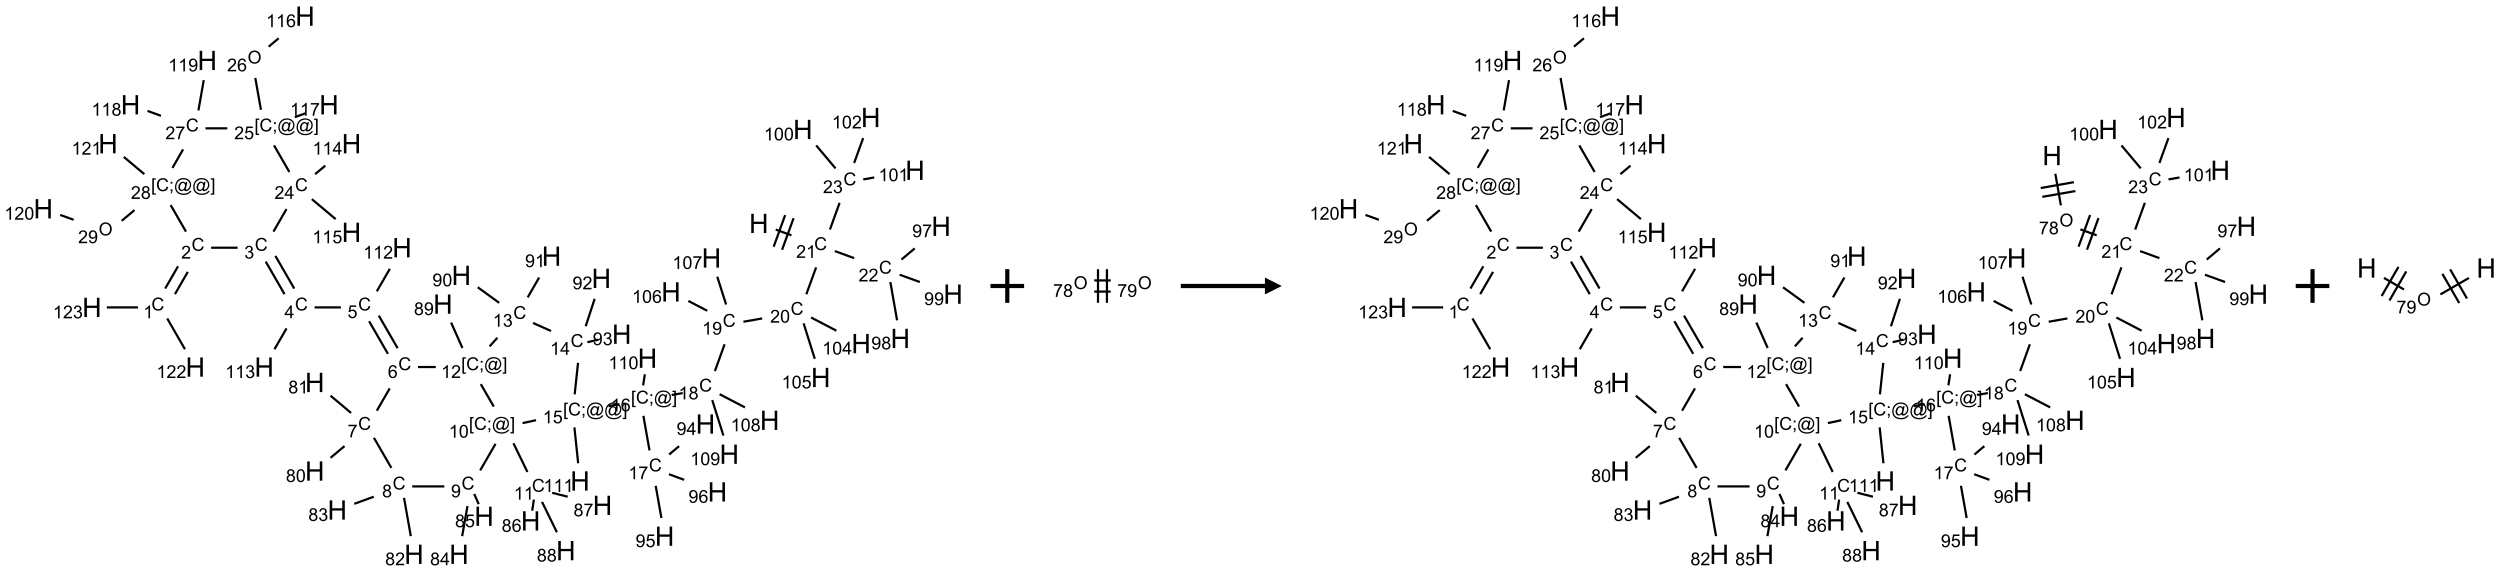 <?xml version="1.0" encoding="UTF-8"?>
<svg xmlns="http://www.w3.org/2000/svg" xmlns:xlink="http://www.w3.org/1999/xlink" width="1486" height="340" viewBox="0 0 1486 340">
<defs>
<g>
<g id="glyph-0-0">
<path d="M 2 0 L 2 -10 L 10 -10 L 10 0 Z M 2.25 -0.25 L 9.75 -0.25 L 9.75 -9.75 L 2.25 -9.75 Z M 2.25 -0.25 "/>
</g>
<g id="glyph-0-1">
<path d="M 1.281 0 L 1.281 -11.453 L 2.797 -11.453 L 2.797 -6.75 L 8.75 -6.75 L 8.75 -11.453 L 10.266 -11.453 L 10.266 0 L 8.75 0 L 8.75 -5.398 L 2.797 -5.398 L 2.797 0 Z M 1.281 0 "/>
</g>
<g id="glyph-1-0">
<path d="M 1.332 0 L 1.332 -6.668 L 6.668 -6.668 L 6.668 0 Z M 1.5 -0.168 L 6.5 -0.168 L 6.5 -6.5 L 1.5 -6.5 Z M 1.5 -0.168 "/>
</g>
<g id="glyph-1-1">
<path d="M 6.27 -2.676 L 7.281 -2.422 C 7.07 -1.594 6.688 -0.961 6.137 -0.523 C 5.586 -0.086 4.914 0.129 4.121 0.129 C 3.297 0.129 2.629 -0.039 2.113 -0.371 C 1.598 -0.707 1.203 -1.191 0.934 -1.828 C 0.664 -2.465 0.531 -3.145 0.531 -3.875 C 0.531 -4.672 0.684 -5.363 0.988 -5.957 C 1.293 -6.547 1.723 -6.996 2.285 -7.305 C 2.844 -7.613 3.461 -7.766 4.137 -7.766 C 4.898 -7.766 5.543 -7.57 6.062 -7.184 C 6.582 -6.793 6.945 -6.246 7.152 -5.543 L 6.156 -5.309 C 5.98 -5.863 5.723 -6.266 5.387 -6.52 C 5.051 -6.773 4.625 -6.902 4.113 -6.902 C 3.527 -6.902 3.039 -6.762 2.645 -6.48 C 2.25 -6.199 1.973 -5.82 1.812 -5.348 C 1.652 -4.871 1.574 -4.383 1.574 -3.879 C 1.574 -3.23 1.668 -2.664 1.855 -2.18 C 2.047 -1.695 2.34 -1.332 2.738 -1.094 C 3.137 -0.855 3.57 -0.734 4.035 -0.734 C 4.602 -0.734 5.082 -0.898 5.473 -1.223 C 5.867 -1.551 6.133 -2.035 6.27 -2.676 Z M 6.27 -2.676 "/>
</g>
<g id="glyph-1-2">
<path d="M 5.371 -0.902 L 5.371 0 L 0.324 0 C 0.316 -0.227 0.352 -0.441 0.434 -0.652 C 0.562 -0.996 0.766 -1.332 1.051 -1.668 C 1.332 -2 1.742 -2.387 2.277 -2.824 C 3.105 -3.504 3.668 -4.043 3.957 -4.441 C 4.25 -4.84 4.395 -5.215 4.395 -5.566 C 4.395 -5.938 4.262 -6.254 3.996 -6.508 C 3.73 -6.762 3.387 -6.891 2.957 -6.891 C 2.508 -6.891 2.145 -6.754 1.875 -6.484 C 1.605 -6.215 1.469 -5.84 1.465 -5.359 L 0.5 -5.457 C 0.566 -6.176 0.812 -6.727 1.246 -7.102 C 1.676 -7.477 2.254 -7.668 2.98 -7.668 C 3.711 -7.668 4.293 -7.465 4.719 -7.059 C 5.145 -6.652 5.359 -6.148 5.359 -5.547 C 5.359 -5.242 5.297 -4.941 5.172 -4.645 C 5.047 -4.352 4.84 -4.039 4.551 -3.715 C 4.262 -3.387 3.777 -2.938 3.105 -2.371 C 2.543 -1.898 2.18 -1.578 2.02 -1.41 C 1.859 -1.242 1.73 -1.07 1.625 -0.902 Z M 5.371 -0.902 "/>
</g>
<g id="glyph-1-3">
<path d="M 3.973 0 L 3.035 0 L 3.035 -5.973 C 2.809 -5.758 2.516 -5.543 2.148 -5.328 C 1.781 -5.113 1.453 -4.953 1.16 -4.844 L 1.16 -5.75 C 1.684 -5.996 2.145 -6.297 2.535 -6.645 C 2.93 -6.996 3.207 -7.336 3.371 -7.668 L 3.973 -7.668 Z M 3.973 0 "/>
</g>
<g id="glyph-1-4">
<path d="M 0.441 -3.766 C 0.441 -4.668 0.535 -5.395 0.723 -5.945 C 0.906 -6.496 1.184 -6.922 1.551 -7.219 C 1.918 -7.516 2.375 -7.668 2.934 -7.668 C 3.344 -7.668 3.703 -7.586 4.012 -7.418 C 4.32 -7.254 4.574 -7.016 4.777 -6.707 C 4.977 -6.395 5.137 -6.016 5.25 -5.57 C 5.363 -5.125 5.422 -4.523 5.422 -3.766 C 5.422 -2.871 5.328 -2.148 5.145 -1.598 C 4.961 -1.047 4.688 -0.621 4.32 -0.32 C 3.953 -0.02 3.492 0.129 2.934 0.129 C 2.195 0.129 1.617 -0.133 1.199 -0.66 C 0.695 -1.297 0.441 -2.332 0.441 -3.766 Z M 1.406 -3.766 C 1.406 -2.512 1.555 -1.68 1.848 -1.262 C 2.141 -0.848 2.5 -0.641 2.934 -0.641 C 3.363 -0.641 3.727 -0.848 4.02 -1.266 C 4.312 -1.684 4.457 -2.516 4.457 -3.766 C 4.457 -5.023 4.312 -5.859 4.02 -6.27 C 3.727 -6.684 3.359 -6.891 2.922 -6.891 C 2.492 -6.891 2.148 -6.707 1.891 -6.344 C 1.566 -5.879 1.406 -5.02 1.406 -3.766 Z M 1.406 -3.766 "/>
</g>
<g id="glyph-1-5">
<path d="M 0.582 -1.766 L 1.484 -1.848 C 1.562 -1.426 1.707 -1.117 1.922 -0.926 C 2.137 -0.734 2.414 -0.641 2.75 -0.641 C 3.039 -0.641 3.289 -0.707 3.508 -0.84 C 3.727 -0.973 3.902 -1.148 4.043 -1.367 C 4.18 -1.586 4.297 -1.887 4.391 -2.262 C 4.484 -2.637 4.531 -3.016 4.531 -3.406 C 4.531 -3.449 4.531 -3.512 4.527 -3.594 C 4.34 -3.297 4.082 -3.055 3.758 -2.867 C 3.434 -2.68 3.082 -2.59 2.703 -2.59 C 2.07 -2.59 1.535 -2.816 1.098 -3.277 C 0.66 -3.734 0.441 -4.34 0.441 -5.09 C 0.441 -5.863 0.672 -6.484 1.129 -6.957 C 1.586 -7.43 2.156 -7.668 2.844 -7.668 C 3.34 -7.668 3.793 -7.531 4.207 -7.266 C 4.617 -7 4.93 -6.617 5.145 -6.121 C 5.355 -5.629 5.465 -4.91 5.465 -3.973 C 5.465 -2.996 5.359 -2.223 5.145 -1.645 C 4.934 -1.066 4.617 -0.625 4.199 -0.324 C 3.781 -0.02 3.293 0.129 2.73 0.129 C 2.133 0.129 1.645 -0.035 1.266 -0.367 C 0.887 -0.699 0.66 -1.164 0.582 -1.766 Z M 4.422 -5.137 C 4.422 -5.676 4.277 -6.102 3.992 -6.418 C 3.707 -6.734 3.359 -6.891 2.957 -6.891 C 2.543 -6.891 2.18 -6.719 1.871 -6.379 C 1.562 -6.039 1.406 -5.598 1.406 -5.059 C 1.406 -4.57 1.555 -4.176 1.848 -3.871 C 2.141 -3.566 2.5 -3.418 2.934 -3.418 C 3.367 -3.418 3.723 -3.57 4.004 -3.871 C 4.281 -4.176 4.422 -4.598 4.422 -5.137 Z M 4.422 -5.137 "/>
</g>
<g id="glyph-1-6">
<path d="M 1.887 -4.141 C 1.496 -4.281 1.207 -4.484 1.02 -4.75 C 0.832 -5.016 0.738 -5.328 0.738 -5.699 C 0.738 -6.254 0.938 -6.719 1.34 -7.098 C 1.738 -7.477 2.27 -7.668 2.934 -7.668 C 3.598 -7.668 4.137 -7.473 4.543 -7.086 C 4.949 -6.699 5.152 -6.227 5.152 -5.672 C 5.152 -5.316 5.059 -5.008 4.871 -4.746 C 4.688 -4.484 4.406 -4.281 4.027 -4.141 C 4.496 -3.988 4.852 -3.742 5.098 -3.402 C 5.34 -3.062 5.465 -2.656 5.465 -2.184 C 5.465 -1.531 5.234 -0.98 4.77 -0.535 C 4.309 -0.09 3.703 0.129 2.949 0.129 C 2.195 0.129 1.586 -0.094 1.125 -0.539 C 0.664 -0.984 0.434 -1.543 0.434 -2.207 C 0.434 -2.703 0.559 -3.121 0.809 -3.457 C 1.062 -3.793 1.422 -4.02 1.887 -4.141 Z M 1.699 -5.73 C 1.699 -5.367 1.812 -5.074 2.047 -4.844 C 2.281 -4.613 2.582 -4.5 2.953 -4.5 C 3.312 -4.5 3.609 -4.613 3.84 -4.84 C 4.07 -5.066 4.188 -5.348 4.188 -5.676 C 4.188 -6.02 4.07 -6.309 3.832 -6.543 C 3.594 -6.777 3.297 -6.895 2.941 -6.895 C 2.586 -6.895 2.289 -6.781 2.051 -6.551 C 1.816 -6.324 1.699 -6.047 1.699 -5.73 Z M 1.395 -2.203 C 1.395 -1.938 1.461 -1.676 1.586 -1.426 C 1.711 -1.176 1.902 -0.984 2.152 -0.848 C 2.402 -0.711 2.672 -0.641 2.957 -0.641 C 3.406 -0.641 3.777 -0.785 4.066 -1.074 C 4.359 -1.363 4.504 -1.727 4.504 -2.172 C 4.504 -2.625 4.355 -2.996 4.055 -3.293 C 3.754 -3.586 3.379 -3.734 2.926 -3.734 C 2.484 -3.734 2.121 -3.59 1.832 -3.297 C 1.543 -3.004 1.395 -2.641 1.395 -2.203 Z M 1.395 -2.203 "/>
</g>
<g id="glyph-1-7">
<path d="M 0.723 2.121 L 0.723 -7.637 L 2.793 -7.637 L 2.793 -6.859 L 1.66 -6.859 L 1.66 1.344 L 2.793 1.344 L 2.793 2.121 Z M 0.723 2.121 "/>
</g>
<g id="glyph-1-8">
<path d="M 0.949 -4.465 L 0.949 -5.531 L 2.016 -5.531 L 2.016 -4.465 Z M 0.949 0 L 0.949 -1.066 L 2.016 -1.066 L 2.016 0 C 2.016 0.391 1.945 0.711 1.809 0.949 C 1.668 1.191 1.449 1.379 1.145 1.512 L 0.887 1.109 C 1.082 1.023 1.23 0.895 1.324 0.727 C 1.418 0.559 1.469 0.316 1.48 0 Z M 0.949 0 "/>
</g>
<g id="glyph-1-9">
<path d="M 6.047 -0.848 C 5.82 -0.59 5.57 -0.379 5.289 -0.223 C 5.008 -0.062 4.73 0.016 4.449 0.016 C 4.141 0.016 3.84 -0.074 3.547 -0.254 C 3.254 -0.434 3.02 -0.715 2.836 -1.09 C 2.652 -1.465 2.562 -1.875 2.562 -2.324 C 2.562 -2.875 2.703 -3.43 2.988 -3.98 C 3.27 -4.535 3.621 -4.953 4.043 -5.23 C 4.461 -5.508 4.871 -5.645 5.266 -5.645 C 5.566 -5.645 5.855 -5.566 6.129 -5.41 C 6.402 -5.25 6.641 -5.012 6.84 -4.688 L 7.016 -5.496 L 7.949 -5.496 L 7.199 -2 C 7.094 -1.516 7.043 -1.246 7.043 -1.191 C 7.043 -1.098 7.078 -1.02 7.148 -0.949 C 7.219 -0.883 7.305 -0.848 7.406 -0.848 C 7.59 -0.848 7.832 -0.953 8.129 -1.168 C 8.527 -1.445 8.84 -1.816 9.07 -2.285 C 9.301 -2.75 9.418 -3.234 9.418 -3.73 C 9.418 -4.309 9.27 -4.852 8.973 -5.355 C 8.676 -5.859 8.23 -6.262 7.645 -6.562 C 7.055 -6.863 6.406 -7.016 5.691 -7.016 C 4.879 -7.016 4.137 -6.824 3.465 -6.445 C 2.793 -6.066 2.273 -5.52 1.902 -4.809 C 1.535 -4.098 1.348 -3.34 1.348 -2.527 C 1.348 -1.676 1.535 -0.941 1.902 -0.328 C 2.273 0.285 2.809 0.742 3.508 1.035 C 4.207 1.328 4.984 1.473 5.832 1.473 C 6.742 1.473 7.504 1.32 8.121 1.016 C 8.734 0.711 9.195 0.34 9.5 -0.098 L 10.441 -0.098 C 10.266 0.266 9.961 0.637 9.531 1.016 C 9.102 1.395 8.59 1.695 7.996 1.914 C 7.402 2.133 6.688 2.246 5.848 2.246 C 5.078 2.246 4.367 2.145 3.715 1.949 C 3.066 1.75 2.512 1.453 2.051 1.055 C 1.594 0.656 1.25 0.199 1.016 -0.316 C 0.723 -0.973 0.578 -1.684 0.578 -2.441 C 0.578 -3.289 0.75 -4.098 1.098 -4.863 C 1.523 -5.805 2.125 -6.527 2.902 -7.027 C 3.684 -7.527 4.629 -7.777 5.738 -7.777 C 6.602 -7.777 7.375 -7.602 8.059 -7.246 C 8.746 -6.895 9.285 -6.371 9.684 -5.672 C 10.02 -5.07 10.188 -4.418 10.188 -3.715 C 10.188 -2.707 9.832 -1.812 9.125 -1.031 C 8.492 -0.328 7.801 0.02 7.051 0.02 C 6.812 0.02 6.617 -0.016 6.473 -0.09 C 6.324 -0.16 6.215 -0.266 6.145 -0.402 C 6.102 -0.488 6.066 -0.637 6.047 -0.848 Z M 3.527 -2.262 C 3.527 -1.785 3.641 -1.414 3.863 -1.152 C 4.09 -0.887 4.348 -0.754 4.641 -0.754 C 4.836 -0.754 5.039 -0.812 5.254 -0.93 C 5.469 -1.047 5.676 -1.219 5.871 -1.449 C 6.066 -1.676 6.23 -1.969 6.355 -2.32 C 6.48 -2.672 6.543 -3.027 6.543 -3.379 C 6.543 -3.852 6.426 -4.219 6.191 -4.48 C 5.957 -4.738 5.672 -4.871 5.332 -4.871 C 5.109 -4.871 4.902 -4.812 4.707 -4.699 C 4.512 -4.586 4.32 -4.406 4.137 -4.156 C 3.953 -3.906 3.805 -3.602 3.691 -3.246 C 3.582 -2.887 3.527 -2.559 3.527 -2.262 Z M 3.527 -2.262 "/>
</g>
<g id="glyph-1-10">
<path d="M 2.27 2.121 L 0.203 2.121 L 0.203 1.344 L 1.332 1.344 L 1.332 -6.859 L 0.203 -6.859 L 0.203 -7.637 L 2.27 -7.637 Z M 2.27 2.121 "/>
</g>
<g id="glyph-1-11">
<path d="M 5.309 -5.766 L 4.375 -5.691 C 4.293 -6.059 4.172 -6.328 4.02 -6.496 C 3.766 -6.762 3.453 -6.895 3.082 -6.895 C 2.785 -6.895 2.523 -6.812 2.297 -6.645 C 2 -6.43 1.77 -6.117 1.598 -5.703 C 1.43 -5.289 1.34 -4.703 1.332 -3.938 C 1.559 -4.281 1.836 -4.535 2.16 -4.703 C 2.488 -4.871 2.828 -4.953 3.188 -4.953 C 3.812 -4.953 4.344 -4.723 4.785 -4.262 C 5.223 -3.801 5.441 -3.207 5.441 -2.48 C 5.441 -2 5.34 -1.555 5.133 -1.145 C 4.926 -0.73 4.641 -0.418 4.281 -0.199 C 3.922 0.02 3.512 0.129 3.051 0.129 C 2.27 0.129 1.633 -0.156 1.141 -0.73 C 0.648 -1.305 0.402 -2.254 0.402 -3.574 C 0.402 -5.051 0.672 -6.121 1.219 -6.793 C 1.695 -7.375 2.336 -7.668 3.141 -7.668 C 3.742 -7.668 4.234 -7.5 4.617 -7.16 C 5 -6.824 5.23 -6.359 5.309 -5.766 Z M 1.48 -2.473 C 1.48 -2.152 1.547 -1.844 1.684 -1.547 C 1.82 -1.25 2.016 -1.027 2.262 -0.871 C 2.508 -0.719 2.766 -0.641 3.035 -0.641 C 3.434 -0.641 3.773 -0.801 4.059 -1.121 C 4.344 -1.441 4.484 -1.875 4.484 -2.422 C 4.484 -2.949 4.344 -3.367 4.062 -3.668 C 3.781 -3.973 3.426 -4.125 3 -4.125 C 2.578 -4.125 2.219 -3.973 1.922 -3.668 C 1.625 -3.363 1.48 -2.969 1.48 -2.473 Z M 1.48 -2.473 "/>
</g>
<g id="glyph-1-12">
<path d="M 0.441 -2 L 1.426 -2.082 C 1.5 -1.605 1.668 -1.242 1.934 -1.004 C 2.199 -0.762 2.52 -0.641 2.895 -0.641 C 3.348 -0.641 3.73 -0.812 4.043 -1.152 C 4.355 -1.492 4.512 -1.941 4.512 -2.504 C 4.512 -3.039 4.359 -3.461 4.059 -3.77 C 3.758 -4.078 3.367 -4.234 2.879 -4.234 C 2.578 -4.234 2.305 -4.164 2.062 -4.027 C 1.82 -3.891 1.629 -3.715 1.488 -3.496 L 0.609 -3.609 L 1.348 -7.531 L 5.145 -7.531 L 5.145 -6.637 L 2.098 -6.637 L 1.688 -4.582 C 2.145 -4.902 2.625 -5.062 3.129 -5.062 C 3.797 -5.062 4.359 -4.832 4.816 -4.371 C 5.277 -3.91 5.504 -3.312 5.504 -2.59 C 5.504 -1.898 5.305 -1.301 4.902 -0.797 C 4.41 -0.18 3.742 0.129 2.895 0.129 C 2.199 0.129 1.633 -0.062 1.195 -0.453 C 0.758 -0.844 0.504 -1.359 0.441 -2 Z M 0.441 -2 "/>
</g>
<g id="glyph-1-13">
<path d="M 0.504 -6.637 L 0.504 -7.535 L 5.449 -7.535 L 5.449 -6.809 C 4.961 -6.289 4.48 -5.602 4.004 -4.746 C 3.527 -3.887 3.156 -3.004 2.895 -2.098 C 2.707 -1.461 2.59 -0.762 2.535 0 L 1.574 0 C 1.582 -0.602 1.703 -1.328 1.926 -2.176 C 2.152 -3.027 2.477 -3.848 2.898 -4.637 C 3.32 -5.426 3.77 -6.094 4.246 -6.637 Z M 0.504 -6.637 "/>
</g>
<g id="glyph-1-14">
<path d="M 3.449 0 L 3.449 -1.828 L 0.137 -1.828 L 0.137 -2.688 L 3.621 -7.637 L 4.387 -7.637 L 4.387 -2.688 L 5.418 -2.688 L 5.418 -1.828 L 4.387 -1.828 L 4.387 0 Z M 3.449 -2.688 L 3.449 -6.129 L 1.059 -2.688 Z M 3.449 -2.688 "/>
</g>
<g id="glyph-1-15">
<path d="M 0.449 -2.016 L 1.387 -2.141 C 1.492 -1.609 1.676 -1.227 1.934 -0.992 C 2.191 -0.758 2.508 -0.641 2.879 -0.641 C 3.32 -0.641 3.695 -0.793 3.996 -1.098 C 4.301 -1.402 4.453 -1.781 4.453 -2.234 C 4.453 -2.664 4.312 -3.02 4.031 -3.301 C 3.75 -3.578 3.391 -3.719 2.957 -3.719 C 2.781 -3.719 2.562 -3.684 2.297 -3.613 L 2.402 -4.438 C 2.465 -4.43 2.516 -4.426 2.551 -4.426 C 2.949 -4.426 3.312 -4.531 3.629 -4.738 C 3.949 -4.949 4.109 -5.27 4.109 -5.703 C 4.109 -6.047 3.992 -6.332 3.762 -6.559 C 3.527 -6.785 3.227 -6.895 2.859 -6.895 C 2.496 -6.895 2.191 -6.781 1.949 -6.551 C 1.707 -6.324 1.547 -5.98 1.48 -5.52 L 0.543 -5.688 C 0.656 -6.316 0.918 -6.805 1.324 -7.148 C 1.73 -7.492 2.234 -7.668 2.84 -7.668 C 3.254 -7.668 3.641 -7.578 3.988 -7.398 C 4.34 -7.219 4.609 -6.977 4.793 -6.668 C 4.98 -6.359 5.074 -6.031 5.074 -5.684 C 5.074 -5.352 4.984 -5.051 4.809 -4.781 C 4.629 -4.512 4.367 -4.297 4.02 -4.137 C 4.473 -4.031 4.824 -3.816 5.074 -3.488 C 5.324 -3.16 5.449 -2.75 5.449 -2.254 C 5.449 -1.59 5.203 -1.023 4.719 -0.559 C 4.234 -0.098 3.617 0.137 2.875 0.137 C 2.203 0.137 1.648 -0.062 1.207 -0.465 C 0.762 -0.863 0.512 -1.379 0.449 -2.016 Z M 0.449 -2.016 "/>
</g>
<g id="glyph-1-16">
<path d="M 0.516 -3.719 C 0.516 -4.984 0.855 -5.977 1.535 -6.695 C 2.215 -7.414 3.094 -7.77 4.172 -7.77 C 4.875 -7.77 5.512 -7.602 6.078 -7.266 C 6.645 -6.93 7.074 -6.461 7.371 -5.855 C 7.668 -5.254 7.816 -4.57 7.816 -3.809 C 7.816 -3.035 7.66 -2.34 7.348 -1.73 C 7.035 -1.117 6.594 -0.656 6.02 -0.34 C 5.449 -0.027 4.828 0.129 4.168 0.129 C 3.449 0.129 2.805 -0.043 2.238 -0.391 C 1.672 -0.738 1.246 -1.211 0.953 -1.812 C 0.66 -2.414 0.516 -3.047 0.516 -3.719 Z M 1.559 -3.703 C 1.559 -2.781 1.805 -2.059 2.301 -1.527 C 2.793 -1 3.414 -0.734 4.16 -0.734 C 4.922 -0.734 5.547 -1 6.039 -1.535 C 6.531 -2.07 6.777 -2.828 6.777 -3.812 C 6.777 -4.434 6.672 -4.977 6.461 -5.441 C 6.25 -5.902 5.945 -6.262 5.539 -6.52 C 5.133 -6.773 4.68 -6.902 4.176 -6.902 C 3.461 -6.902 2.848 -6.656 2.332 -6.164 C 1.816 -5.672 1.559 -4.852 1.559 -3.703 Z M 1.559 -3.703 "/>
</g>
</g>
</defs>
<path fill="none" stroke-width="0.033" stroke-linecap="butt" stroke-linejoin="miter" stroke="rgb(0%, 0%, 0%)" stroke-opacity="1" stroke-miterlimit="10" d="M 10.885 3.172 L 11.118 3.257 " transform="matrix(40, 0, 0, 40, 25.705, 9.602)"/>
<path fill="none" stroke-width="0.033" stroke-linecap="butt" stroke-linejoin="miter" stroke="rgb(0%, 0%, 0%)" stroke-opacity="1" stroke-miterlimit="10" d="M 10.979 3.472 L 11.15 3.002 " transform="matrix(40, 0, 0, 40, 25.705, 9.602)"/>
<path fill="none" stroke-width="0.033" stroke-linecap="butt" stroke-linejoin="miter" stroke="rgb(0%, 0%, 0%)" stroke-opacity="1" stroke-miterlimit="10" d="M 10.854 3.426 L 11.025 2.956 " transform="matrix(40, 0, 0, 40, 25.705, 9.602)"/>
<path fill="none" stroke-width="0.033" stroke-linecap="butt" stroke-linejoin="miter" stroke="rgb(0%, 0%, 0%)" stroke-opacity="1" stroke-miterlimit="10" d="M 11.485 3.733 L 11.339 4.133 " transform="matrix(40, 0, 0, 40, 25.705, 9.602)"/>
<path fill="none" stroke-width="0.033" stroke-linecap="butt" stroke-linejoin="miter" stroke="rgb(0%, 0%, 0%)" stroke-opacity="1" stroke-miterlimit="10" d="M 10.683 4.492 L 10.405 4.541 " transform="matrix(40, 0, 0, 40, 25.705, 9.602)"/>
<path fill="none" stroke-width="0.033" stroke-linecap="butt" stroke-linejoin="miter" stroke="rgb(0%, 0%, 0%)" stroke-opacity="1" stroke-miterlimit="10" d="M 10.125 4.876 L 9.981 5.274 " transform="matrix(40, 0, 0, 40, 25.705, 9.602)"/>
<path fill="none" stroke-width="0.033" stroke-linecap="butt" stroke-linejoin="miter" stroke="rgb(0%, 0%, 0%)" stroke-opacity="1" stroke-miterlimit="10" d="M 9.502 5.601 L 9.338 5.629 " transform="matrix(40, 0, 0, 40, 25.705, 9.602)"/>
<path fill="none" stroke-width="0.033" stroke-linecap="butt" stroke-linejoin="miter" stroke="rgb(0%, 0%, 0%)" stroke-opacity="1" stroke-miterlimit="10" d="M 8.563 5.766 L 8.399 5.795 " transform="matrix(40, 0, 0, 40, 25.705, 9.602)"/>
<path fill="none" stroke-width="0.033" stroke-linecap="butt" stroke-linejoin="miter" stroke="rgb(0%, 0%, 0%)" stroke-opacity="1" stroke-miterlimit="10" d="M 7.893 6.111 L 7.949 6.644 " transform="matrix(40, 0, 0, 40, 25.705, 9.602)"/>
<path fill="none" stroke-width="0.033" stroke-linecap="butt" stroke-linejoin="miter" stroke="rgb(0%, 0%, 0%)" stroke-opacity="1" stroke-miterlimit="10" d="M 7.323 6.004 L 7.123 6.047 " transform="matrix(40, 0, 0, 40, 25.705, 9.602)"/>
<path fill="none" stroke-width="0.033" stroke-linecap="butt" stroke-linejoin="miter" stroke="rgb(0%, 0%, 0%)" stroke-opacity="1" stroke-miterlimit="10" d="M 6.987 6.346 L 7.195 6.774 " transform="matrix(40, 0, 0, 40, 25.705, 9.602)"/>
<path fill="none" stroke-width="0.033" stroke-linecap="butt" stroke-linejoin="miter" stroke="rgb(0%, 0%, 0%)" stroke-opacity="1" stroke-miterlimit="10" d="M 7.291 7.184 L 7.266 7.349 " transform="matrix(40, 0, 0, 40, 25.705, 9.602)"/>
<path fill="none" stroke-width="0.033" stroke-linecap="butt" stroke-linejoin="miter" stroke="rgb(0%, 0%, 0%)" stroke-opacity="1" stroke-miterlimit="10" d="M 7.563 7.083 L 7.793 7.141 " transform="matrix(40, 0, 0, 40, 25.705, 9.602)"/>
<path fill="none" stroke-width="0.033" stroke-linecap="butt" stroke-linejoin="miter" stroke="rgb(0%, 0%, 0%)" stroke-opacity="1" stroke-miterlimit="10" d="M 7.412 7.218 L 7.633 7.67 " transform="matrix(40, 0, 0, 40, 25.705, 9.602)"/>
<path fill="none" stroke-width="0.033" stroke-linecap="butt" stroke-linejoin="miter" stroke="rgb(0%, 0%, 0%)" stroke-opacity="1" stroke-miterlimit="10" d="M 6.721 6.355 L 6.493 6.75 " transform="matrix(40, 0, 0, 40, 25.705, 9.602)"/>
<path fill="none" stroke-width="0.033" stroke-linecap="butt" stroke-linejoin="miter" stroke="rgb(0%, 0%, 0%)" stroke-opacity="1" stroke-miterlimit="10" d="M 6.304 7.28 L 6.225 7.727 " transform="matrix(40, 0, 0, 40, 25.705, 9.602)"/>
<path fill="none" stroke-width="0.033" stroke-linecap="butt" stroke-linejoin="miter" stroke="rgb(0%, 0%, 0%)" stroke-opacity="1" stroke-miterlimit="10" d="M 6.404 7.1 L 6.471 7.252 " transform="matrix(40, 0, 0, 40, 25.705, 9.602)"/>
<path fill="none" stroke-width="0.033" stroke-linecap="butt" stroke-linejoin="miter" stroke="rgb(0%, 0%, 0%)" stroke-opacity="1" stroke-miterlimit="10" d="M 5.96 6.988 L 5.483 6.988 " transform="matrix(40, 0, 0, 40, 25.705, 9.602)"/>
<path fill="none" stroke-width="0.033" stroke-linecap="butt" stroke-linejoin="miter" stroke="rgb(0%, 0%, 0%)" stroke-opacity="1" stroke-miterlimit="10" d="M 5.361 7.158 L 5.462 7.727 " transform="matrix(40, 0, 0, 40, 25.705, 9.602)"/>
<path fill="none" stroke-width="0.033" stroke-linecap="butt" stroke-linejoin="miter" stroke="rgb(0%, 0%, 0%)" stroke-opacity="1" stroke-miterlimit="10" d="M 4.911 7.141 L 4.621 7.247 " transform="matrix(40, 0, 0, 40, 25.705, 9.602)"/>
<path fill="none" stroke-width="0.033" stroke-linecap="butt" stroke-linejoin="miter" stroke="rgb(0%, 0%, 0%)" stroke-opacity="1" stroke-miterlimit="10" d="M 5.173 6.713 L 4.914 6.266 " transform="matrix(40, 0, 0, 40, 25.705, 9.602)"/>
<path fill="none" stroke-width="0.033" stroke-linecap="butt" stroke-linejoin="miter" stroke="rgb(0%, 0%, 0%)" stroke-opacity="1" stroke-miterlimit="10" d="M 4.477 6.389 L 4.269 6.563 " transform="matrix(40, 0, 0, 40, 25.705, 9.602)"/>
<path fill="none" stroke-width="0.033" stroke-linecap="butt" stroke-linejoin="miter" stroke="rgb(0%, 0%, 0%)" stroke-opacity="1" stroke-miterlimit="10" d="M 4.574 5.896 L 4.269 5.64 " transform="matrix(40, 0, 0, 40, 25.705, 9.602)"/>
<path fill="none" stroke-width="0.033" stroke-linecap="butt" stroke-linejoin="miter" stroke="rgb(0%, 0%, 0%)" stroke-opacity="1" stroke-miterlimit="10" d="M 4.957 5.863 L 5.149 5.531 " transform="matrix(40, 0, 0, 40, 25.705, 9.602)"/>
<path fill="none" stroke-width="0.033" stroke-linecap="butt" stroke-linejoin="miter" stroke="rgb(0%, 0%, 0%)" stroke-opacity="1" stroke-miterlimit="10" d="M 5.266 4.934 L 4.986 4.45 " transform="matrix(40, 0, 0, 40, 25.705, 9.602)"/>
<path fill="none" stroke-width="0.033" stroke-linecap="butt" stroke-linejoin="miter" stroke="rgb(0%, 0%, 0%)" stroke-opacity="1" stroke-miterlimit="10" d="M 5.122 5.018 L 4.842 4.533 " transform="matrix(40, 0, 0, 40, 25.705, 9.602)"/>
<path fill="none" stroke-width="0.033" stroke-linecap="butt" stroke-linejoin="miter" stroke="rgb(0%, 0%, 0%)" stroke-opacity="1" stroke-miterlimit="10" d="M 4.423 4.328 L 4.032 4.328 " transform="matrix(40, 0, 0, 40, 25.705, 9.602)"/>
<path fill="none" stroke-width="0.033" stroke-linecap="butt" stroke-linejoin="miter" stroke="rgb(0%, 0%, 0%)" stroke-opacity="1" stroke-miterlimit="10" d="M 3.73 4.048 L 3.45 3.563 " transform="matrix(40, 0, 0, 40, 25.705, 9.602)"/>
<path fill="none" stroke-width="0.033" stroke-linecap="butt" stroke-linejoin="miter" stroke="rgb(0%, 0%, 0%)" stroke-opacity="1" stroke-miterlimit="10" d="M 3.585 4.131 L 3.306 3.647 " transform="matrix(40, 0, 0, 40, 25.705, 9.602)"/>
<path fill="none" stroke-width="0.033" stroke-linecap="butt" stroke-linejoin="miter" stroke="rgb(0%, 0%, 0%)" stroke-opacity="1" stroke-miterlimit="10" d="M 2.888 3.441 L 2.495 3.441 " transform="matrix(40, 0, 0, 40, 25.705, 9.602)"/>
<path fill="none" stroke-width="0.033" stroke-linecap="butt" stroke-linejoin="miter" stroke="rgb(0%, 0%, 0%)" stroke-opacity="1" stroke-miterlimit="10" d="M 2.003 3.717 L 1.812 4.048 " transform="matrix(40, 0, 0, 40, 25.705, 9.602)"/>
<path fill="none" stroke-width="0.033" stroke-linecap="butt" stroke-linejoin="miter" stroke="rgb(0%, 0%, 0%)" stroke-opacity="1" stroke-miterlimit="10" d="M 2.148 3.8 L 1.957 4.131 " transform="matrix(40, 0, 0, 40, 25.705, 9.602)"/>
<path fill="none" stroke-width="0.033" stroke-linecap="butt" stroke-linejoin="miter" stroke="rgb(0%, 0%, 0%)" stroke-opacity="1" stroke-miterlimit="10" d="M 1.842 4.492 L 2.106 4.95 " transform="matrix(40, 0, 0, 40, 25.705, 9.602)"/>
<path fill="none" stroke-width="0.033" stroke-linecap="butt" stroke-linejoin="miter" stroke="rgb(0%, 0%, 0%)" stroke-opacity="1" stroke-miterlimit="10" d="M 1.407 4.328 L 0.945 4.328 " transform="matrix(40, 0, 0, 40, 25.705, 9.602)"/>
<path fill="none" stroke-width="0.033" stroke-linecap="butt" stroke-linejoin="miter" stroke="rgb(0%, 0%, 0%)" stroke-opacity="1" stroke-miterlimit="10" d="M 2.121 3.202 L 1.893 2.807 " transform="matrix(40, 0, 0, 40, 25.705, 9.602)"/>
<path fill="none" stroke-width="0.033" stroke-linecap="butt" stroke-linejoin="miter" stroke="rgb(0%, 0%, 0%)" stroke-opacity="1" stroke-miterlimit="10" d="M 1.356 2.882 L 1.166 3.041 " transform="matrix(40, 0, 0, 40, 25.705, 9.602)"/>
<path fill="none" stroke-width="0.033" stroke-linecap="butt" stroke-linejoin="miter" stroke="rgb(0%, 0%, 0%)" stroke-opacity="1" stroke-miterlimit="10" d="M 0.452 3.026 L 0.252 2.954 " transform="matrix(40, 0, 0, 40, 25.705, 9.602)"/>
<path fill="none" stroke-width="0.033" stroke-linecap="butt" stroke-linejoin="miter" stroke="rgb(0%, 0%, 0%)" stroke-opacity="1" stroke-miterlimit="10" d="M 1.502 2.348 L 1.197 2.092 " transform="matrix(40, 0, 0, 40, 25.705, 9.602)"/>
<path fill="none" stroke-width="0.033" stroke-linecap="butt" stroke-linejoin="miter" stroke="rgb(0%, 0%, 0%)" stroke-opacity="1" stroke-miterlimit="10" d="M 1.92 2.255 L 2.078 1.98 " transform="matrix(40, 0, 0, 40, 25.705, 9.602)"/>
<path fill="none" stroke-width="0.033" stroke-linecap="butt" stroke-linejoin="miter" stroke="rgb(0%, 0%, 0%)" stroke-opacity="1" stroke-miterlimit="10" d="M 1.749 1.481 L 1.549 1.408 " transform="matrix(40, 0, 0, 40, 25.705, 9.602)"/>
<path fill="none" stroke-width="0.033" stroke-linecap="butt" stroke-linejoin="miter" stroke="rgb(0%, 0%, 0%)" stroke-opacity="1" stroke-miterlimit="10" d="M 2.306 1.401 L 2.385 0.951 " transform="matrix(40, 0, 0, 40, 25.705, 9.602)"/>
<path fill="none" stroke-width="0.033" stroke-linecap="butt" stroke-linejoin="miter" stroke="rgb(0%, 0%, 0%)" stroke-opacity="1" stroke-miterlimit="10" d="M 2.411 1.667 L 2.735 1.667 " transform="matrix(40, 0, 0, 40, 25.705, 9.602)"/>
<path fill="none" stroke-width="0.033" stroke-linecap="butt" stroke-linejoin="miter" stroke="rgb(0%, 0%, 0%)" stroke-opacity="1" stroke-miterlimit="10" d="M 3.235 1.392 L 3.151 0.918 " transform="matrix(40, 0, 0, 40, 25.705, 9.602)"/>
<path fill="none" stroke-width="0.033" stroke-linecap="butt" stroke-linejoin="miter" stroke="rgb(0%, 0%, 0%)" stroke-opacity="1" stroke-miterlimit="10" d="M 3.35 0.453 L 3.498 0.329 " transform="matrix(40, 0, 0, 40, 25.705, 9.602)"/>
<path fill="none" stroke-width="0.033" stroke-linecap="butt" stroke-linejoin="miter" stroke="rgb(0%, 0%, 0%)" stroke-opacity="1" stroke-miterlimit="10" d="M 3.738 1.501 L 3.895 1.444 " transform="matrix(40, 0, 0, 40, 25.705, 9.602)"/>
<path fill="none" stroke-width="0.033" stroke-linecap="butt" stroke-linejoin="miter" stroke="rgb(0%, 0%, 0%)" stroke-opacity="1" stroke-miterlimit="10" d="M 3.429 1.92 L 3.657 2.315 " transform="matrix(40, 0, 0, 40, 25.705, 9.602)"/>
<path fill="none" stroke-width="0.033" stroke-linecap="butt" stroke-linejoin="miter" stroke="rgb(0%, 0%, 0%)" stroke-opacity="1" stroke-miterlimit="10" d="M 3.614 2.867 L 3.421 3.202 " transform="matrix(40, 0, 0, 40, 25.705, 9.602)"/>
<path fill="none" stroke-width="0.033" stroke-linecap="butt" stroke-linejoin="miter" stroke="rgb(0%, 0%, 0%)" stroke-opacity="1" stroke-miterlimit="10" d="M 4.04 2.348 L 4.191 2.221 " transform="matrix(40, 0, 0, 40, 25.705, 9.602)"/>
<path fill="none" stroke-width="0.033" stroke-linecap="butt" stroke-linejoin="miter" stroke="rgb(0%, 0%, 0%)" stroke-opacity="1" stroke-miterlimit="10" d="M 3.991 2.719 L 4.345 3.016 " transform="matrix(40, 0, 0, 40, 25.705, 9.602)"/>
<path fill="none" stroke-width="0.033" stroke-linecap="butt" stroke-linejoin="miter" stroke="rgb(0%, 0%, 0%)" stroke-opacity="1" stroke-miterlimit="10" d="M 3.615 4.64 L 3.436 4.95 " transform="matrix(40, 0, 0, 40, 25.705, 9.602)"/>
<path fill="none" stroke-width="0.033" stroke-linecap="butt" stroke-linejoin="miter" stroke="rgb(0%, 0%, 0%)" stroke-opacity="1" stroke-miterlimit="10" d="M 4.957 4.089 L 5.15 3.755 " transform="matrix(40, 0, 0, 40, 25.705, 9.602)"/>
<path fill="none" stroke-width="0.033" stroke-linecap="butt" stroke-linejoin="miter" stroke="rgb(0%, 0%, 0%)" stroke-opacity="1" stroke-miterlimit="10" d="M 5.568 5.214 L 5.832 5.214 " transform="matrix(40, 0, 0, 40, 25.705, 9.602)"/>
<path fill="none" stroke-width="0.033" stroke-linecap="butt" stroke-linejoin="miter" stroke="rgb(0%, 0%, 0%)" stroke-opacity="1" stroke-miterlimit="10" d="M 6.502 5.468 L 6.695 5.802 " transform="matrix(40, 0, 0, 40, 25.705, 9.602)"/>
<path fill="none" stroke-width="0.033" stroke-linecap="butt" stroke-linejoin="miter" stroke="rgb(0%, 0%, 0%)" stroke-opacity="1" stroke-miterlimit="10" d="M 6.229 4.931 L 6.061 4.553 " transform="matrix(40, 0, 0, 40, 25.705, 9.602)"/>
<path fill="none" stroke-width="0.033" stroke-linecap="butt" stroke-linejoin="miter" stroke="rgb(0%, 0%, 0%)" stroke-opacity="1" stroke-miterlimit="10" d="M 6.633 4.907 L 6.748 4.779 " transform="matrix(40, 0, 0, 40, 25.705, 9.602)"/>
<path fill="none" stroke-width="0.033" stroke-linecap="butt" stroke-linejoin="miter" stroke="rgb(0%, 0%, 0%)" stroke-opacity="1" stroke-miterlimit="10" d="M 6.775 4.26 L 6.457 4.029 " transform="matrix(40, 0, 0, 40, 25.705, 9.602)"/>
<path fill="none" stroke-width="0.033" stroke-linecap="butt" stroke-linejoin="miter" stroke="rgb(0%, 0%, 0%)" stroke-opacity="1" stroke-miterlimit="10" d="M 7.199 4.179 L 7.369 3.884 " transform="matrix(40, 0, 0, 40, 25.705, 9.602)"/>
<path fill="none" stroke-width="0.033" stroke-linecap="butt" stroke-linejoin="miter" stroke="rgb(0%, 0%, 0%)" stroke-opacity="1" stroke-miterlimit="10" d="M 7.278 4.559 L 7.546 4.679 " transform="matrix(40, 0, 0, 40, 25.705, 9.602)"/>
<path fill="none" stroke-width="0.033" stroke-linecap="butt" stroke-linejoin="miter" stroke="rgb(0%, 0%, 0%)" stroke-opacity="1" stroke-miterlimit="10" d="M 7.947 5.152 L 7.897 5.62 " transform="matrix(40, 0, 0, 40, 25.705, 9.602)"/>
<path fill="none" stroke-width="0.033" stroke-linecap="butt" stroke-linejoin="miter" stroke="rgb(0%, 0%, 0%)" stroke-opacity="1" stroke-miterlimit="10" d="M 8.061 4.608 L 8.194 4.2 " transform="matrix(40, 0, 0, 40, 25.705, 9.602)"/>
<path fill="none" stroke-width="0.033" stroke-linecap="butt" stroke-linejoin="miter" stroke="rgb(0%, 0%, 0%)" stroke-opacity="1" stroke-miterlimit="10" d="M 8.086 4.845 L 8.248 4.807 " transform="matrix(40, 0, 0, 40, 25.705, 9.602)"/>
<path fill="none" stroke-width="0.033" stroke-linecap="butt" stroke-linejoin="miter" stroke="rgb(0%, 0%, 0%)" stroke-opacity="1" stroke-miterlimit="10" d="M 8.918 5.939 L 9.009 6.453 " transform="matrix(40, 0, 0, 40, 25.705, 9.602)"/>
<path fill="none" stroke-width="0.033" stroke-linecap="butt" stroke-linejoin="miter" stroke="rgb(0%, 0%, 0%)" stroke-opacity="1" stroke-miterlimit="10" d="M 9.301 6.514 L 9.448 6.39 " transform="matrix(40, 0, 0, 40, 25.705, 9.602)"/>
<path fill="none" stroke-width="0.033" stroke-linecap="butt" stroke-linejoin="miter" stroke="rgb(0%, 0%, 0%)" stroke-opacity="1" stroke-miterlimit="10" d="M 9.101 6.979 L 9.186 7.458 " transform="matrix(40, 0, 0, 40, 25.705, 9.602)"/>
<path fill="none" stroke-width="0.033" stroke-linecap="butt" stroke-linejoin="miter" stroke="rgb(0%, 0%, 0%)" stroke-opacity="1" stroke-miterlimit="10" d="M 9.298 6.807 L 9.524 6.89 " transform="matrix(40, 0, 0, 40, 25.705, 9.602)"/>
<path fill="none" stroke-width="0.033" stroke-linecap="butt" stroke-linejoin="miter" stroke="rgb(0%, 0%, 0%)" stroke-opacity="1" stroke-miterlimit="10" d="M 8.914 5.487 L 8.94 5.322 " transform="matrix(40, 0, 0, 40, 25.705, 9.602)"/>
<path fill="none" stroke-width="0.033" stroke-linecap="butt" stroke-linejoin="miter" stroke="rgb(0%, 0%, 0%)" stroke-opacity="1" stroke-miterlimit="10" d="M 10.051 5.618 L 10.427 5.814 " transform="matrix(40, 0, 0, 40, 25.705, 9.602)"/>
<path fill="none" stroke-width="0.033" stroke-linecap="butt" stroke-linejoin="miter" stroke="rgb(0%, 0%, 0%)" stroke-opacity="1" stroke-miterlimit="10" d="M 9.941 5.705 L 10.107 6.232 " transform="matrix(40, 0, 0, 40, 25.705, 9.602)"/>
<path fill="none" stroke-width="0.033" stroke-linecap="butt" stroke-linejoin="miter" stroke="rgb(0%, 0%, 0%)" stroke-opacity="1" stroke-miterlimit="10" d="M 9.867 4.378 L 9.586 4.232 " transform="matrix(40, 0, 0, 40, 25.705, 9.602)"/>
<path fill="none" stroke-width="0.033" stroke-linecap="butt" stroke-linejoin="miter" stroke="rgb(0%, 0%, 0%)" stroke-opacity="1" stroke-miterlimit="10" d="M 10.147 4.285 L 10.016 3.872 " transform="matrix(40, 0, 0, 40, 25.705, 9.602)"/>
<path fill="none" stroke-width="0.033" stroke-linecap="butt" stroke-linejoin="miter" stroke="rgb(0%, 0%, 0%)" stroke-opacity="1" stroke-miterlimit="10" d="M 11.41 4.478 L 11.786 4.674 " transform="matrix(40, 0, 0, 40, 25.705, 9.602)"/>
<path fill="none" stroke-width="0.033" stroke-linecap="butt" stroke-linejoin="miter" stroke="rgb(0%, 0%, 0%)" stroke-opacity="1" stroke-miterlimit="10" d="M 11.299 4.565 L 11.465 5.092 " transform="matrix(40, 0, 0, 40, 25.705, 9.602)"/>
<path fill="none" stroke-width="0.033" stroke-linecap="butt" stroke-linejoin="miter" stroke="rgb(0%, 0%, 0%)" stroke-opacity="1" stroke-miterlimit="10" d="M 11.763 3.491 L 12.05 3.596 " transform="matrix(40, 0, 0, 40, 25.705, 9.602)"/>
<path fill="none" stroke-width="0.033" stroke-linecap="butt" stroke-linejoin="miter" stroke="rgb(0%, 0%, 0%)" stroke-opacity="1" stroke-miterlimit="10" d="M 12.753 3.617 L 12.95 3.451 " transform="matrix(40, 0, 0, 40, 25.705, 9.602)"/>
<path fill="none" stroke-width="0.033" stroke-linecap="butt" stroke-linejoin="miter" stroke="rgb(0%, 0%, 0%)" stroke-opacity="1" stroke-miterlimit="10" d="M 12.588 3.951 L 12.688 4.52 " transform="matrix(40, 0, 0, 40, 25.705, 9.602)"/>
<path fill="none" stroke-width="0.033" stroke-linecap="butt" stroke-linejoin="miter" stroke="rgb(0%, 0%, 0%)" stroke-opacity="1" stroke-miterlimit="10" d="M 12.726 3.842 L 13.026 3.951 " transform="matrix(40, 0, 0, 40, 25.705, 9.602)"/>
<path fill="none" stroke-width="0.033" stroke-linecap="butt" stroke-linejoin="miter" stroke="rgb(0%, 0%, 0%)" stroke-opacity="1" stroke-miterlimit="10" d="M 11.69 3.171 L 11.834 2.774 " transform="matrix(40, 0, 0, 40, 25.705, 9.602)"/>
<path fill="none" stroke-width="0.033" stroke-linecap="butt" stroke-linejoin="miter" stroke="rgb(0%, 0%, 0%)" stroke-opacity="1" stroke-miterlimit="10" d="M 11.773 2.262 L 11.486 1.921 " transform="matrix(40, 0, 0, 40, 25.705, 9.602)"/>
<path fill="none" stroke-width="0.033" stroke-linecap="butt" stroke-linejoin="miter" stroke="rgb(0%, 0%, 0%)" stroke-opacity="1" stroke-miterlimit="10" d="M 12.185 2.426 L 12.349 2.397 " transform="matrix(40, 0, 0, 40, 25.705, 9.602)"/>
<path fill="none" stroke-width="0.033" stroke-linecap="butt" stroke-linejoin="miter" stroke="rgb(0%, 0%, 0%)" stroke-opacity="1" stroke-miterlimit="10" d="M 12.05 2.182 L 12.184 1.812 " transform="matrix(40, 0, 0, 40, 25.705, 9.602)"/>
<g fill="rgb(0%, 0%, 0%)" fill-opacity="1">
<use xlink:href="#glyph-0-1" x="445.254" y="138.527"/>
</g>
<g fill="rgb(0%, 0%, 0%)" fill-opacity="1">
<use xlink:href="#glyph-1-1" x="483.926" y="148.656"/>
</g>
<g fill="rgb(0%, 0%, 0%)" fill-opacity="1">
<use xlink:href="#glyph-1-2" x="473.219" y="153.293"/>
<use xlink:href="#glyph-1-3" x="479.151" y="153.293"/>
</g>
<g fill="rgb(0%, 0%, 0%)" fill-opacity="1">
<use xlink:href="#glyph-1-1" x="469.918" y="187.148"/>
</g>
<g fill="rgb(0%, 0%, 0%)" fill-opacity="1">
<use xlink:href="#glyph-1-2" x="457.762" y="191.785"/>
<use xlink:href="#glyph-1-4" x="463.694" y="191.785"/>
</g>
<g fill="rgb(0%, 0%, 0%)" fill-opacity="1">
<use xlink:href="#glyph-1-1" x="429.574" y="194.266"/>
</g>
<g fill="rgb(0%, 0%, 0%)" fill-opacity="1">
<use xlink:href="#glyph-1-3" x="417.375" y="198.898"/>
<use xlink:href="#glyph-1-5" x="423.307" y="198.898"/>
</g>
<g fill="rgb(0%, 0%, 0%)" fill-opacity="1">
<use xlink:href="#glyph-1-1" x="415.562" y="232.758"/>
</g>
<g fill="rgb(0%, 0%, 0%)" fill-opacity="1">
<use xlink:href="#glyph-1-3" x="403.363" y="237.395"/>
<use xlink:href="#glyph-1-6" x="409.296" y="237.395"/>
</g>
<g fill="rgb(0%, 0%, 0%)" fill-opacity="1">
<use xlink:href="#glyph-1-7" x="375.027" y="239.879"/>
<use xlink:href="#glyph-1-1" x="377.991" y="239.879"/>
<use xlink:href="#glyph-1-8" x="385.694" y="239.879"/>
<use xlink:href="#glyph-1-9" x="388.658" y="239.879"/>
<use xlink:href="#glyph-1-10" x="399.486" y="239.879"/>
</g>
<g fill="rgb(0%, 0%, 0%)" fill-opacity="1">
<use xlink:href="#glyph-1-3" x="363.043" y="244.508"/>
<use xlink:href="#glyph-1-11" x="368.975" y="244.508"/>
</g>
<g fill="rgb(0%, 0%, 0%)" fill-opacity="1">
<use xlink:href="#glyph-1-7" x="334.684" y="246.992"/>
<use xlink:href="#glyph-1-1" x="337.647" y="246.992"/>
<use xlink:href="#glyph-1-8" x="345.35" y="246.992"/>
<use xlink:href="#glyph-1-9" x="348.314" y="246.992"/>
<use xlink:href="#glyph-1-9" x="359.142" y="246.992"/>
<use xlink:href="#glyph-1-10" x="369.97" y="246.992"/>
</g>
<g fill="rgb(0%, 0%, 0%)" fill-opacity="1">
<use xlink:href="#glyph-1-3" x="322.637" y="251.621"/>
<use xlink:href="#glyph-1-12" x="328.569" y="251.621"/>
</g>
<g fill="rgb(0%, 0%, 0%)" fill-opacity="1">
<use xlink:href="#glyph-0-1" x="338.98" y="291.605"/>
</g>
<g fill="rgb(0%, 0%, 0%)" fill-opacity="1">
<use xlink:href="#glyph-1-3" x="323.09" y="292.398"/>
<use xlink:href="#glyph-1-3" x="329.022" y="292.398"/>
<use xlink:href="#glyph-1-3" x="334.954" y="292.398"/>
</g>
<g fill="rgb(0%, 0%, 0%)" fill-opacity="1">
<use xlink:href="#glyph-1-7" x="278.734" y="255.508"/>
<use xlink:href="#glyph-1-1" x="281.698" y="255.508"/>
<use xlink:href="#glyph-1-8" x="289.401" y="255.508"/>
<use xlink:href="#glyph-1-9" x="292.365" y="255.508"/>
<use xlink:href="#glyph-1-10" x="303.193" y="255.508"/>
</g>
<g fill="rgb(0%, 0%, 0%)" fill-opacity="1">
<use xlink:href="#glyph-1-3" x="266.77" y="260.137"/>
<use xlink:href="#glyph-1-4" x="272.702" y="260.137"/>
</g>
<g fill="rgb(0%, 0%, 0%)" fill-opacity="1">
<use xlink:href="#glyph-1-1" x="316.141" y="292.32"/>
</g>
<g fill="rgb(0%, 0%, 0%)" fill-opacity="1">
<use xlink:href="#glyph-1-3" x="305.43" y="296.957"/>
<use xlink:href="#glyph-1-3" x="311.362" y="296.957"/>
</g>
<g fill="rgb(0%, 0%, 0%)" fill-opacity="1">
<use xlink:href="#glyph-0-1" x="309.625" y="315.344"/>
</g>
<g fill="rgb(0%, 0%, 0%)" fill-opacity="1">
<use xlink:href="#glyph-1-6" x="298.195" y="316.137"/>
<use xlink:href="#glyph-1-11" x="304.128" y="316.137"/>
</g>
<g fill="rgb(0%, 0%, 0%)" fill-opacity="1">
<use xlink:href="#glyph-0-1" x="352.336" y="306.113"/>
</g>
<g fill="rgb(0%, 0%, 0%)" fill-opacity="1">
<use xlink:href="#glyph-1-6" x="340.902" y="306.906"/>
<use xlink:href="#glyph-1-13" x="346.835" y="306.906"/>
</g>
<g fill="rgb(0%, 0%, 0%)" fill-opacity="1">
<use xlink:href="#glyph-0-1" x="330.547" y="333.023"/>
</g>
<g fill="rgb(0%, 0%, 0%)" fill-opacity="1">
<use xlink:href="#glyph-1-6" x="319.098" y="333.812"/>
<use xlink:href="#glyph-1-6" x="325.03" y="333.812"/>
</g>
<g fill="rgb(0%, 0%, 0%)" fill-opacity="1">
<use xlink:href="#glyph-1-1" x="274.328" y="290.977"/>
</g>
<g fill="rgb(0%, 0%, 0%)" fill-opacity="1">
<use xlink:href="#glyph-1-5" x="268.059" y="295.613"/>
</g>
<g fill="rgb(0%, 0%, 0%)" fill-opacity="1">
<use xlink:href="#glyph-0-1" x="267.035" y="335.203"/>
</g>
<g fill="rgb(0%, 0%, 0%)" fill-opacity="1">
<use xlink:href="#glyph-1-6" x="255.633" y="335.996"/>
<use xlink:href="#glyph-1-14" x="261.565" y="335.996"/>
</g>
<g fill="rgb(0%, 0%, 0%)" fill-opacity="1">
<use xlink:href="#glyph-0-1" x="281.949" y="312.59"/>
</g>
<g fill="rgb(0%, 0%, 0%)" fill-opacity="1">
<use xlink:href="#glyph-1-6" x="270.457" y="313.379"/>
<use xlink:href="#glyph-1-12" x="276.389" y="313.379"/>
</g>
<g fill="rgb(0%, 0%, 0%)" fill-opacity="1">
<use xlink:href="#glyph-1-1" x="233.363" y="290.977"/>
</g>
<g fill="rgb(0%, 0%, 0%)" fill-opacity="1">
<use xlink:href="#glyph-1-6" x="227.098" y="295.613"/>
</g>
<g fill="rgb(0%, 0%, 0%)" fill-opacity="1">
<use xlink:href="#glyph-0-1" x="240.297" y="335.203"/>
</g>
<g fill="rgb(0%, 0%, 0%)" fill-opacity="1">
<use xlink:href="#glyph-1-6" x="228.941" y="335.996"/>
<use xlink:href="#glyph-1-2" x="234.874" y="335.996"/>
</g>
<g fill="rgb(0%, 0%, 0%)" fill-opacity="1">
<use xlink:href="#glyph-0-1" x="194.688" y="308.871"/>
</g>
<g fill="rgb(0%, 0%, 0%)" fill-opacity="1">
<use xlink:href="#glyph-1-6" x="183.254" y="309.664"/>
<use xlink:href="#glyph-1-15" x="189.186" y="309.664"/>
</g>
<g fill="rgb(0%, 0%, 0%)" fill-opacity="1">
<use xlink:href="#glyph-1-1" x="212.879" y="255.5"/>
</g>
<g fill="rgb(0%, 0%, 0%)" fill-opacity="1">
<use xlink:href="#glyph-1-13" x="206.629" y="260.008"/>
</g>
<g fill="rgb(0%, 0%, 0%)" fill-opacity="1">
<use xlink:href="#glyph-0-1" x="181.32" y="285.715"/>
</g>
<g fill="rgb(0%, 0%, 0%)" fill-opacity="1">
<use xlink:href="#glyph-1-6" x="169.914" y="286.508"/>
<use xlink:href="#glyph-1-4" x="175.846" y="286.508"/>
</g>
<g fill="rgb(0%, 0%, 0%)" fill-opacity="1">
<use xlink:href="#glyph-0-1" x="181.32" y="233.055"/>
</g>
<g fill="rgb(0%, 0%, 0%)" fill-opacity="1">
<use xlink:href="#glyph-1-6" x="171.359" y="233.844"/>
<use xlink:href="#glyph-1-3" x="177.292" y="233.844"/>
</g>
<g fill="rgb(0%, 0%, 0%)" fill-opacity="1">
<use xlink:href="#glyph-1-1" x="236.738" y="220.023"/>
</g>
<g fill="rgb(0%, 0%, 0%)" fill-opacity="1">
<use xlink:href="#glyph-1-11" x="230.492" y="224.66"/>
</g>
<g fill="rgb(0%, 0%, 0%)" fill-opacity="1">
<use xlink:href="#glyph-1-1" x="212.879" y="184.551"/>
</g>
<g fill="rgb(0%, 0%, 0%)" fill-opacity="1">
<use xlink:href="#glyph-1-12" x="206.57" y="189.051"/>
</g>
<g fill="rgb(0%, 0%, 0%)" fill-opacity="1">
<use xlink:href="#glyph-1-1" x="175.293" y="184.551"/>
</g>
<g fill="rgb(0%, 0%, 0%)" fill-opacity="1">
<use xlink:href="#glyph-1-14" x="169.07" y="189.152"/>
</g>
<g fill="rgb(0%, 0%, 0%)" fill-opacity="1">
<use xlink:href="#glyph-1-1" x="151.434" y="149.074"/>
</g>
<g fill="rgb(0%, 0%, 0%)" fill-opacity="1">
<use xlink:href="#glyph-1-15" x="145.184" y="153.707"/>
</g>
<g fill="rgb(0%, 0%, 0%)" fill-opacity="1">
<use xlink:href="#glyph-1-1" x="113.844" y="149.074"/>
</g>
<g fill="rgb(0%, 0%, 0%)" fill-opacity="1">
<use xlink:href="#glyph-1-2" x="107.672" y="153.707"/>
</g>
<g fill="rgb(0%, 0%, 0%)" fill-opacity="1">
<use xlink:href="#glyph-1-1" x="89.988" y="184.551"/>
</g>
<g fill="rgb(0%, 0%, 0%)" fill-opacity="1">
<use xlink:href="#glyph-1-3" x="85.207" y="189.184"/>
</g>
<g fill="rgb(0%, 0%, 0%)" fill-opacity="1">
<use xlink:href="#glyph-0-1" x="110.289" y="223.906"/>
</g>
<g fill="rgb(0%, 0%, 0%)" fill-opacity="1">
<use xlink:href="#glyph-1-3" x="93" y="224.699"/>
<use xlink:href="#glyph-1-2" x="98.932" y="224.699"/>
<use xlink:href="#glyph-1-2" x="104.865" y="224.699"/>
</g>
<g fill="rgb(0%, 0%, 0%)" fill-opacity="1">
<use xlink:href="#glyph-0-1" x="48.844" y="188.434"/>
</g>
<g fill="rgb(0%, 0%, 0%)" fill-opacity="1">
<use xlink:href="#glyph-1-3" x="31.477" y="189.223"/>
<use xlink:href="#glyph-1-2" x="37.409" y="189.223"/>
<use xlink:href="#glyph-1-15" x="43.341" y="189.223"/>
</g>
<g fill="rgb(0%, 0%, 0%)" fill-opacity="1">
<use xlink:href="#glyph-1-7" x="89.793" y="113.605"/>
<use xlink:href="#glyph-1-1" x="92.757" y="113.605"/>
<use xlink:href="#glyph-1-8" x="100.46" y="113.605"/>
<use xlink:href="#glyph-1-9" x="103.423" y="113.605"/>
<use xlink:href="#glyph-1-9" x="114.251" y="113.605"/>
<use xlink:href="#glyph-1-10" x="125.079" y="113.605"/>
</g>
<g fill="rgb(0%, 0%, 0%)" fill-opacity="1">
<use xlink:href="#glyph-1-2" x="77.789" y="118.23"/>
<use xlink:href="#glyph-1-6" x="83.721" y="118.23"/>
</g>
<g fill="rgb(0%, 0%, 0%)" fill-opacity="1">
<use xlink:href="#glyph-1-16" x="58.621" y="139.93"/>
</g>
<g fill="rgb(0%, 0%, 0%)" fill-opacity="1">
<use xlink:href="#glyph-1-2" x="46.41" y="144.562"/>
<use xlink:href="#glyph-1-5" x="52.342" y="144.562"/>
</g>
<g fill="rgb(0%, 0%, 0%)" fill-opacity="1">
<use xlink:href="#glyph-0-1" x="19.934" y="129.801"/>
</g>
<g fill="rgb(0%, 0%, 0%)" fill-opacity="1">
<use xlink:href="#glyph-1-3" x="2.59" y="130.594"/>
<use xlink:href="#glyph-1-2" x="8.522" y="130.594"/>
<use xlink:href="#glyph-1-4" x="14.454" y="130.594"/>
</g>
<g fill="rgb(0%, 0%, 0%)" fill-opacity="1">
<use xlink:href="#glyph-0-1" x="58.426" y="91.148"/>
</g>
<g fill="rgb(0%, 0%, 0%)" fill-opacity="1">
<use xlink:href="#glyph-1-3" x="42.535" y="91.941"/>
<use xlink:href="#glyph-1-2" x="48.467" y="91.941"/>
<use xlink:href="#glyph-1-3" x="54.4" y="91.941"/>
</g>
<g fill="rgb(0%, 0%, 0%)" fill-opacity="1">
<use xlink:href="#glyph-1-1" x="110.469" y="78.121"/>
</g>
<g fill="rgb(0%, 0%, 0%)" fill-opacity="1">
<use xlink:href="#glyph-1-2" x="98.285" y="82.758"/>
<use xlink:href="#glyph-1-13" x="104.217" y="82.758"/>
</g>
<g fill="rgb(0%, 0%, 0%)" fill-opacity="1">
<use xlink:href="#glyph-0-1" x="71.797" y="67.992"/>
</g>
<g fill="rgb(0%, 0%, 0%)" fill-opacity="1">
<use xlink:href="#glyph-1-3" x="54.414" y="68.785"/>
<use xlink:href="#glyph-1-3" x="60.346" y="68.785"/>
<use xlink:href="#glyph-1-6" x="66.279" y="68.785"/>
</g>
<g fill="rgb(0%, 0%, 0%)" fill-opacity="1">
<use xlink:href="#glyph-0-1" x="117.402" y="41.66"/>
</g>
<g fill="rgb(0%, 0%, 0%)" fill-opacity="1">
<use xlink:href="#glyph-1-3" x="100.02" y="42.453"/>
<use xlink:href="#glyph-1-3" x="105.952" y="42.453"/>
<use xlink:href="#glyph-1-5" x="111.884" y="42.453"/>
</g>
<g fill="rgb(0%, 0%, 0%)" fill-opacity="1">
<use xlink:href="#glyph-1-7" x="151.238" y="78.129"/>
<use xlink:href="#glyph-1-1" x="154.202" y="78.129"/>
<use xlink:href="#glyph-1-8" x="161.905" y="78.129"/>
<use xlink:href="#glyph-1-9" x="164.868" y="78.129"/>
<use xlink:href="#glyph-1-9" x="175.697" y="78.129"/>
<use xlink:href="#glyph-1-10" x="186.525" y="78.129"/>
</g>
<g fill="rgb(0%, 0%, 0%)" fill-opacity="1">
<use xlink:href="#glyph-1-2" x="139.195" y="82.758"/>
<use xlink:href="#glyph-1-12" x="145.128" y="82.758"/>
</g>
<g fill="rgb(0%, 0%, 0%)" fill-opacity="1">
<use xlink:href="#glyph-1-16" x="147.16" y="37.781"/>
</g>
<g fill="rgb(0%, 0%, 0%)" fill-opacity="1">
<use xlink:href="#glyph-1-2" x="134.965" y="42.414"/>
<use xlink:href="#glyph-1-11" x="140.897" y="42.414"/>
</g>
<g fill="rgb(0%, 0%, 0%)" fill-opacity="1">
<use xlink:href="#glyph-0-1" x="175.52" y="15.328"/>
</g>
<g fill="rgb(0%, 0%, 0%)" fill-opacity="1">
<use xlink:href="#glyph-1-3" x="158.16" y="16.121"/>
<use xlink:href="#glyph-1-3" x="164.092" y="16.121"/>
<use xlink:href="#glyph-1-11" x="170.025" y="16.121"/>
</g>
<g fill="rgb(0%, 0%, 0%)" fill-opacity="1">
<use xlink:href="#glyph-0-1" x="189.75" y="67.992"/>
</g>
<g fill="rgb(0%, 0%, 0%)" fill-opacity="1">
<use xlink:href="#glyph-1-3" x="172.383" y="68.785"/>
<use xlink:href="#glyph-1-3" x="178.315" y="68.785"/>
<use xlink:href="#glyph-1-13" x="184.247" y="68.785"/>
</g>
<g fill="rgb(0%, 0%, 0%)" fill-opacity="1">
<use xlink:href="#glyph-1-1" x="175.293" y="113.598"/>
</g>
<g fill="rgb(0%, 0%, 0%)" fill-opacity="1">
<use xlink:href="#glyph-1-2" x="163.141" y="118.23"/>
<use xlink:href="#glyph-1-14" x="169.073" y="118.23"/>
</g>
<g fill="rgb(0%, 0%, 0%)" fill-opacity="1">
<use xlink:href="#glyph-0-1" x="203.117" y="91.148"/>
</g>
<g fill="rgb(0%, 0%, 0%)" fill-opacity="1">
<use xlink:href="#glyph-1-3" x="185.781" y="91.941"/>
<use xlink:href="#glyph-1-3" x="191.714" y="91.941"/>
<use xlink:href="#glyph-1-14" x="197.646" y="91.941"/>
</g>
<g fill="rgb(0%, 0%, 0%)" fill-opacity="1">
<use xlink:href="#glyph-0-1" x="203.117" y="143.812"/>
</g>
<g fill="rgb(0%, 0%, 0%)" fill-opacity="1">
<use xlink:href="#glyph-1-3" x="185.691" y="144.602"/>
<use xlink:href="#glyph-1-3" x="191.624" y="144.602"/>
<use xlink:href="#glyph-1-12" x="197.556" y="144.602"/>
</g>
<g fill="rgb(0%, 0%, 0%)" fill-opacity="1">
<use xlink:href="#glyph-0-1" x="151.254" y="223.906"/>
</g>
<g fill="rgb(0%, 0%, 0%)" fill-opacity="1">
<use xlink:href="#glyph-1-3" x="133.887" y="224.699"/>
<use xlink:href="#glyph-1-3" x="139.819" y="224.699"/>
<use xlink:href="#glyph-1-15" x="145.751" y="224.699"/>
</g>
<g fill="rgb(0%, 0%, 0%)" fill-opacity="1">
<use xlink:href="#glyph-0-1" x="233.184" y="152.957"/>
</g>
<g fill="rgb(0%, 0%, 0%)" fill-opacity="1">
<use xlink:href="#glyph-1-3" x="215.895" y="153.746"/>
<use xlink:href="#glyph-1-3" x="221.827" y="153.746"/>
<use xlink:href="#glyph-1-2" x="227.759" y="153.746"/>
</g>
<g fill="rgb(0%, 0%, 0%)" fill-opacity="1">
<use xlink:href="#glyph-1-7" x="274.133" y="220.031"/>
<use xlink:href="#glyph-1-1" x="277.096" y="220.031"/>
<use xlink:href="#glyph-1-8" x="284.799" y="220.031"/>
<use xlink:href="#glyph-1-9" x="287.763" y="220.031"/>
<use xlink:href="#glyph-1-10" x="298.591" y="220.031"/>
</g>
<g fill="rgb(0%, 0%, 0%)" fill-opacity="1">
<use xlink:href="#glyph-1-3" x="262.219" y="224.66"/>
<use xlink:href="#glyph-1-2" x="268.151" y="224.66"/>
</g>
<g fill="rgb(0%, 0%, 0%)" fill-opacity="1">
<use xlink:href="#glyph-0-1" x="257.484" y="186.484"/>
</g>
<g fill="rgb(0%, 0%, 0%)" fill-opacity="1">
<use xlink:href="#glyph-1-6" x="246.035" y="187.277"/>
<use xlink:href="#glyph-1-5" x="251.967" y="187.277"/>
</g>
<g fill="rgb(0%, 0%, 0%)" fill-opacity="1">
<use xlink:href="#glyph-1-1" x="305.113" y="189.582"/>
</g>
<g fill="rgb(0%, 0%, 0%)" fill-opacity="1">
<use xlink:href="#glyph-1-3" x="292.93" y="194.219"/>
<use xlink:href="#glyph-1-15" x="298.862" y="194.219"/>
</g>
<g fill="rgb(0%, 0%, 0%)" fill-opacity="1">
<use xlink:href="#glyph-0-1" x="268.418" y="169.387"/>
</g>
<g fill="rgb(0%, 0%, 0%)" fill-opacity="1">
<use xlink:href="#glyph-1-5" x="257.008" y="170.18"/>
<use xlink:href="#glyph-1-4" x="262.94" y="170.18"/>
</g>
<g fill="rgb(0%, 0%, 0%)" fill-opacity="1">
<use xlink:href="#glyph-0-1" x="322.039" y="157.988"/>
</g>
<g fill="rgb(0%, 0%, 0%)" fill-opacity="1">
<use xlink:href="#glyph-1-5" x="312.078" y="158.781"/>
<use xlink:href="#glyph-1-3" x="318.01" y="158.781"/>
</g>
<g fill="rgb(0%, 0%, 0%)" fill-opacity="1">
<use xlink:href="#glyph-1-1" x="339.16" y="206.246"/>
</g>
<g fill="rgb(0%, 0%, 0%)" fill-opacity="1">
<use xlink:href="#glyph-1-3" x="327.008" y="210.879"/>
<use xlink:href="#glyph-1-14" x="332.94" y="210.879"/>
</g>
<g fill="rgb(0%, 0%, 0%)" fill-opacity="1">
<use xlink:href="#glyph-0-1" x="351.641" y="171.168"/>
</g>
<g fill="rgb(0%, 0%, 0%)" fill-opacity="1">
<use xlink:href="#glyph-1-5" x="340.281" y="171.961"/>
<use xlink:href="#glyph-1-2" x="346.214" y="171.961"/>
</g>
<g fill="rgb(0%, 0%, 0%)" fill-opacity="1">
<use xlink:href="#glyph-0-1" x="363.75" y="204.379"/>
</g>
<g fill="rgb(0%, 0%, 0%)" fill-opacity="1">
<use xlink:href="#glyph-1-5" x="352.316" y="205.172"/>
<use xlink:href="#glyph-1-15" x="358.249" y="205.172"/>
</g>
<g fill="rgb(0%, 0%, 0%)" fill-opacity="1">
<use xlink:href="#glyph-1-1" x="385.711" y="280.215"/>
</g>
<g fill="rgb(0%, 0%, 0%)" fill-opacity="1">
<use xlink:href="#glyph-1-3" x="373.523" y="284.848"/>
<use xlink:href="#glyph-1-13" x="379.456" y="284.848"/>
</g>
<g fill="rgb(0%, 0%, 0%)" fill-opacity="1">
<use xlink:href="#glyph-0-1" x="413.535" y="257.766"/>
</g>
<g fill="rgb(0%, 0%, 0%)" fill-opacity="1">
<use xlink:href="#glyph-1-5" x="402.133" y="258.559"/>
<use xlink:href="#glyph-1-14" x="408.065" y="258.559"/>
</g>
<g fill="rgb(0%, 0%, 0%)" fill-opacity="1">
<use xlink:href="#glyph-0-1" x="389.27" y="324.438"/>
</g>
<g fill="rgb(0%, 0%, 0%)" fill-opacity="1">
<use xlink:href="#glyph-1-5" x="377.777" y="325.23"/>
<use xlink:href="#glyph-1-12" x="383.71" y="325.23"/>
</g>
<g fill="rgb(0%, 0%, 0%)" fill-opacity="1">
<use xlink:href="#glyph-0-1" x="420.648" y="298.105"/>
</g>
<g fill="rgb(0%, 0%, 0%)" fill-opacity="1">
<use xlink:href="#glyph-1-5" x="409.219" y="298.898"/>
<use xlink:href="#glyph-1-11" x="415.151" y="298.898"/>
</g>
<g fill="rgb(0%, 0%, 0%)" fill-opacity="1">
<use xlink:href="#glyph-0-1" x="379.051" y="218.645"/>
</g>
<g fill="rgb(0%, 0%, 0%)" fill-opacity="1">
<use xlink:href="#glyph-1-3" x="361.711" y="219.438"/>
<use xlink:href="#glyph-1-3" x="367.643" y="219.438"/>
<use xlink:href="#glyph-1-4" x="373.576" y="219.438"/>
</g>
<g fill="rgb(0%, 0%, 0%)" fill-opacity="1">
<use xlink:href="#glyph-0-1" x="451.719" y="255.555"/>
</g>
<g fill="rgb(0%, 0%, 0%)" fill-opacity="1">
<use xlink:href="#glyph-1-3" x="434.336" y="256.348"/>
<use xlink:href="#glyph-1-4" x="440.268" y="256.348"/>
<use xlink:href="#glyph-1-6" x="446.201" y="256.348"/>
</g>
<g fill="rgb(0%, 0%, 0%)" fill-opacity="1">
<use xlink:href="#glyph-0-1" x="427.703" y="275.711"/>
</g>
<g fill="rgb(0%, 0%, 0%)" fill-opacity="1">
<use xlink:href="#glyph-1-3" x="410.32" y="276.5"/>
<use xlink:href="#glyph-1-4" x="416.253" y="276.5"/>
<use xlink:href="#glyph-1-5" x="422.185" y="276.5"/>
</g>
<g fill="rgb(0%, 0%, 0%)" fill-opacity="1">
<use xlink:href="#glyph-0-1" x="393.059" y="179.23"/>
</g>
<g fill="rgb(0%, 0%, 0%)" fill-opacity="1">
<use xlink:href="#glyph-1-3" x="375.695" y="180.023"/>
<use xlink:href="#glyph-1-4" x="381.628" y="180.023"/>
<use xlink:href="#glyph-1-11" x="387.56" y="180.023"/>
</g>
<g fill="rgb(0%, 0%, 0%)" fill-opacity="1">
<use xlink:href="#glyph-0-1" x="417.074" y="159.078"/>
</g>
<g fill="rgb(0%, 0%, 0%)" fill-opacity="1">
<use xlink:href="#glyph-1-3" x="399.707" y="159.871"/>
<use xlink:href="#glyph-1-4" x="405.639" y="159.871"/>
<use xlink:href="#glyph-1-13" x="411.572" y="159.871"/>
</g>
<g fill="rgb(0%, 0%, 0%)" fill-opacity="1">
<use xlink:href="#glyph-0-1" x="506.074" y="209.949"/>
</g>
<g fill="rgb(0%, 0%, 0%)" fill-opacity="1">
<use xlink:href="#glyph-1-3" x="488.738" y="210.742"/>
<use xlink:href="#glyph-1-4" x="494.671" y="210.742"/>
<use xlink:href="#glyph-1-14" x="500.603" y="210.742"/>
</g>
<g fill="rgb(0%, 0%, 0%)" fill-opacity="1">
<use xlink:href="#glyph-0-1" x="482.055" y="230.102"/>
</g>
<g fill="rgb(0%, 0%, 0%)" fill-opacity="1">
<use xlink:href="#glyph-1-3" x="464.629" y="230.895"/>
<use xlink:href="#glyph-1-4" x="470.561" y="230.895"/>
<use xlink:href="#glyph-1-12" x="476.493" y="230.895"/>
</g>
<g fill="rgb(0%, 0%, 0%)" fill-opacity="1">
<use xlink:href="#glyph-1-1" x="522.422" y="162.668"/>
</g>
<g fill="rgb(0%, 0%, 0%)" fill-opacity="1">
<use xlink:href="#glyph-1-2" x="510.316" y="167.305"/>
<use xlink:href="#glyph-1-2" x="516.249" y="167.305"/>
</g>
<g fill="rgb(0%, 0%, 0%)" fill-opacity="1">
<use xlink:href="#glyph-0-1" x="553.621" y="140.219"/>
</g>
<g fill="rgb(0%, 0%, 0%)" fill-opacity="1">
<use xlink:href="#glyph-1-5" x="542.188" y="141.012"/>
<use xlink:href="#glyph-1-13" x="548.12" y="141.012"/>
</g>
<g fill="rgb(0%, 0%, 0%)" fill-opacity="1">
<use xlink:href="#glyph-0-1" x="529.355" y="206.891"/>
</g>
<g fill="rgb(0%, 0%, 0%)" fill-opacity="1">
<use xlink:href="#glyph-1-5" x="517.902" y="207.684"/>
<use xlink:href="#glyph-1-6" x="523.835" y="207.684"/>
</g>
<g fill="rgb(0%, 0%, 0%)" fill-opacity="1">
<use xlink:href="#glyph-0-1" x="560.734" y="180.562"/>
</g>
<g fill="rgb(0%, 0%, 0%)" fill-opacity="1">
<use xlink:href="#glyph-1-5" x="549.285" y="181.352"/>
<use xlink:href="#glyph-1-5" x="555.217" y="181.352"/>
</g>
<g fill="rgb(0%, 0%, 0%)" fill-opacity="1">
<use xlink:href="#glyph-1-1" x="501.312" y="110.164"/>
</g>
<g fill="rgb(0%, 0%, 0%)" fill-opacity="1">
<use xlink:href="#glyph-1-2" x="489.129" y="114.797"/>
<use xlink:href="#glyph-1-15" x="495.061" y="114.797"/>
</g>
<g fill="rgb(0%, 0%, 0%)" fill-opacity="1">
<use xlink:href="#glyph-0-1" x="471.426" y="82.664"/>
</g>
<g fill="rgb(0%, 0%, 0%)" fill-opacity="1">
<use xlink:href="#glyph-1-3" x="454.086" y="83.457"/>
<use xlink:href="#glyph-1-4" x="460.018" y="83.457"/>
<use xlink:href="#glyph-1-4" x="465.951" y="83.457"/>
</g>
<g fill="rgb(0%, 0%, 0%)" fill-opacity="1">
<use xlink:href="#glyph-0-1" x="538.102" y="106.934"/>
</g>
<g fill="rgb(0%, 0%, 0%)" fill-opacity="1">
<use xlink:href="#glyph-1-3" x="522.207" y="107.723"/>
<use xlink:href="#glyph-1-4" x="528.139" y="107.723"/>
<use xlink:href="#glyph-1-3" x="534.072" y="107.723"/>
</g>
<g fill="rgb(0%, 0%, 0%)" fill-opacity="1">
<use xlink:href="#glyph-0-1" x="511.77" y="75.551"/>
</g>
<g fill="rgb(0%, 0%, 0%)" fill-opacity="1">
<use xlink:href="#glyph-1-3" x="494.48" y="76.344"/>
<use xlink:href="#glyph-1-4" x="500.413" y="76.344"/>
<use xlink:href="#glyph-1-2" x="506.345" y="76.344"/>
</g>
<path fill="none" stroke-width="0.062" stroke-linecap="butt" stroke-linejoin="miter" stroke="rgb(0%, 0%, 0%)" stroke-opacity="1" stroke-miterlimit="10" d="M 0 0 L 0.5 0 M 0.25 -0.25 L 0.25 0.25 " transform="matrix(40, 0, 0, 40, 588.732, 170)"/>
<path fill="none" stroke-width="0.033" stroke-linecap="butt" stroke-linejoin="miter" stroke="rgb(0%, 0%, 0%)" stroke-opacity="1" stroke-miterlimit="10" d="M 0.237 0.083 L 0.482 0.083 " transform="matrix(40, 0, 0, 40, 640.928, 170)"/>
<path fill="none" stroke-width="0.033" stroke-linecap="butt" stroke-linejoin="miter" stroke="rgb(0%, 0%, 0%)" stroke-opacity="1" stroke-miterlimit="10" d="M 0.237 -0.083 L 0.482 -0.083 " transform="matrix(40, 0, 0, 40, 640.928, 170)"/>
<path fill="none" stroke-width="0.033" stroke-linecap="butt" stroke-linejoin="miter" stroke="rgb(0%, 0%, 0%)" stroke-opacity="1" stroke-miterlimit="10" d="M 0.426 0.25 L 0.426 -0.25 " transform="matrix(40, 0, 0, 40, 640.928, 170)"/>
<path fill="none" stroke-width="0.033" stroke-linecap="butt" stroke-linejoin="miter" stroke="rgb(0%, 0%, 0%)" stroke-opacity="1" stroke-miterlimit="10" d="M 0.293 0.25 L 0.293 -0.25 " transform="matrix(40, 0, 0, 40, 640.928, 170)"/>
<g fill="rgb(0%, 0%, 0%)" fill-opacity="1">
<use xlink:href="#glyph-1-16" x="638.172" y="171.848"/>
</g>
<g fill="rgb(0%, 0%, 0%)" fill-opacity="1">
<use xlink:href="#glyph-1-13" x="625.957" y="176.48"/>
<use xlink:href="#glyph-1-6" x="631.889" y="176.48"/>
</g>
<g fill="rgb(0%, 0%, 0%)" fill-opacity="1">
<use xlink:href="#glyph-1-16" x="676.316" y="171.848"/>
</g>
<g fill="rgb(0%, 0%, 0%)" fill-opacity="1">
<use xlink:href="#glyph-1-13" x="664.098" y="176.48"/>
<use xlink:href="#glyph-1-5" x="670.03" y="176.48"/>
</g>
<path fill-rule="nonzero" fill="rgb(0%, 0%, 0%)" fill-opacity="1" d="M 701.867 171.25 L 751.867 171.25 L 751.867 175 L 761.867 170 L 751.867 165 L 751.867 168.75 L 701.867 168.75 "/>
<path fill="none" stroke-width="0.033" stroke-linecap="butt" stroke-linejoin="miter" stroke="rgb(0%, 0%, 0%)" stroke-opacity="1" stroke-miterlimit="10" d="M 10.503 2.341 L 10.586 2.812 " transform="matrix(40, 0, 0, 40, 801.549, 9.602)"/>
<path fill="none" stroke-width="0.033" stroke-linecap="butt" stroke-linejoin="miter" stroke="rgb(0%, 0%, 0%)" stroke-opacity="1" stroke-miterlimit="10" d="M 10.31 2.685 L 10.802 2.599 " transform="matrix(40, 0, 0, 40, 801.549, 9.602)"/>
<path fill="none" stroke-width="0.033" stroke-linecap="butt" stroke-linejoin="miter" stroke="rgb(0%, 0%, 0%)" stroke-opacity="1" stroke-miterlimit="10" d="M 10.286 2.554 L 10.779 2.467 " transform="matrix(40, 0, 0, 40, 801.549, 9.602)"/>
<path fill="none" stroke-width="0.033" stroke-linecap="butt" stroke-linejoin="miter" stroke="rgb(0%, 0%, 0%)" stroke-opacity="1" stroke-miterlimit="10" d="M 10.876 3.168 L 11.118 3.257 " transform="matrix(40, 0, 0, 40, 801.549, 9.602)"/>
<path fill="none" stroke-width="0.033" stroke-linecap="butt" stroke-linejoin="miter" stroke="rgb(0%, 0%, 0%)" stroke-opacity="1" stroke-miterlimit="10" d="M 10.974 3.47 L 11.145 3 " transform="matrix(40, 0, 0, 40, 801.549, 9.602)"/>
<path fill="none" stroke-width="0.033" stroke-linecap="butt" stroke-linejoin="miter" stroke="rgb(0%, 0%, 0%)" stroke-opacity="1" stroke-miterlimit="10" d="M 10.849 3.425 L 11.02 2.955 " transform="matrix(40, 0, 0, 40, 801.549, 9.602)"/>
<path fill="none" stroke-width="0.033" stroke-linecap="butt" stroke-linejoin="miter" stroke="rgb(0%, 0%, 0%)" stroke-opacity="1" stroke-miterlimit="10" d="M 11.485 3.733 L 11.339 4.133 " transform="matrix(40, 0, 0, 40, 801.549, 9.602)"/>
<path fill="none" stroke-width="0.033" stroke-linecap="butt" stroke-linejoin="miter" stroke="rgb(0%, 0%, 0%)" stroke-opacity="1" stroke-miterlimit="10" d="M 10.683 4.492 L 10.405 4.541 " transform="matrix(40, 0, 0, 40, 801.549, 9.602)"/>
<path fill="none" stroke-width="0.033" stroke-linecap="butt" stroke-linejoin="miter" stroke="rgb(0%, 0%, 0%)" stroke-opacity="1" stroke-miterlimit="10" d="M 10.125 4.876 L 9.981 5.274 " transform="matrix(40, 0, 0, 40, 801.549, 9.602)"/>
<path fill="none" stroke-width="0.033" stroke-linecap="butt" stroke-linejoin="miter" stroke="rgb(0%, 0%, 0%)" stroke-opacity="1" stroke-miterlimit="10" d="M 9.502 5.601 L 9.338 5.629 " transform="matrix(40, 0, 0, 40, 801.549, 9.602)"/>
<path fill="none" stroke-width="0.033" stroke-linecap="butt" stroke-linejoin="miter" stroke="rgb(0%, 0%, 0%)" stroke-opacity="1" stroke-miterlimit="10" d="M 8.563 5.766 L 8.399 5.795 " transform="matrix(40, 0, 0, 40, 801.549, 9.602)"/>
<path fill="none" stroke-width="0.033" stroke-linecap="butt" stroke-linejoin="miter" stroke="rgb(0%, 0%, 0%)" stroke-opacity="1" stroke-miterlimit="10" d="M 7.893 6.111 L 7.949 6.644 " transform="matrix(40, 0, 0, 40, 801.549, 9.602)"/>
<path fill="none" stroke-width="0.033" stroke-linecap="butt" stroke-linejoin="miter" stroke="rgb(0%, 0%, 0%)" stroke-opacity="1" stroke-miterlimit="10" d="M 7.323 6.004 L 7.123 6.047 " transform="matrix(40, 0, 0, 40, 801.549, 9.602)"/>
<path fill="none" stroke-width="0.033" stroke-linecap="butt" stroke-linejoin="miter" stroke="rgb(0%, 0%, 0%)" stroke-opacity="1" stroke-miterlimit="10" d="M 6.987 6.346 L 7.195 6.774 " transform="matrix(40, 0, 0, 40, 801.549, 9.602)"/>
<path fill="none" stroke-width="0.033" stroke-linecap="butt" stroke-linejoin="miter" stroke="rgb(0%, 0%, 0%)" stroke-opacity="1" stroke-miterlimit="10" d="M 7.291 7.184 L 7.266 7.349 " transform="matrix(40, 0, 0, 40, 801.549, 9.602)"/>
<path fill="none" stroke-width="0.033" stroke-linecap="butt" stroke-linejoin="miter" stroke="rgb(0%, 0%, 0%)" stroke-opacity="1" stroke-miterlimit="10" d="M 7.563 7.083 L 7.793 7.141 " transform="matrix(40, 0, 0, 40, 801.549, 9.602)"/>
<path fill="none" stroke-width="0.033" stroke-linecap="butt" stroke-linejoin="miter" stroke="rgb(0%, 0%, 0%)" stroke-opacity="1" stroke-miterlimit="10" d="M 7.412 7.218 L 7.633 7.67 " transform="matrix(40, 0, 0, 40, 801.549, 9.602)"/>
<path fill="none" stroke-width="0.033" stroke-linecap="butt" stroke-linejoin="miter" stroke="rgb(0%, 0%, 0%)" stroke-opacity="1" stroke-miterlimit="10" d="M 6.721 6.355 L 6.493 6.75 " transform="matrix(40, 0, 0, 40, 801.549, 9.602)"/>
<path fill="none" stroke-width="0.033" stroke-linecap="butt" stroke-linejoin="miter" stroke="rgb(0%, 0%, 0%)" stroke-opacity="1" stroke-miterlimit="10" d="M 6.404 7.1 L 6.471 7.252 " transform="matrix(40, 0, 0, 40, 801.549, 9.602)"/>
<path fill="none" stroke-width="0.033" stroke-linecap="butt" stroke-linejoin="miter" stroke="rgb(0%, 0%, 0%)" stroke-opacity="1" stroke-miterlimit="10" d="M 6.304 7.28 L 6.225 7.727 " transform="matrix(40, 0, 0, 40, 801.549, 9.602)"/>
<path fill="none" stroke-width="0.033" stroke-linecap="butt" stroke-linejoin="miter" stroke="rgb(0%, 0%, 0%)" stroke-opacity="1" stroke-miterlimit="10" d="M 5.96 6.988 L 5.483 6.988 " transform="matrix(40, 0, 0, 40, 801.549, 9.602)"/>
<path fill="none" stroke-width="0.033" stroke-linecap="butt" stroke-linejoin="miter" stroke="rgb(0%, 0%, 0%)" stroke-opacity="1" stroke-miterlimit="10" d="M 5.361 7.158 L 5.462 7.727 " transform="matrix(40, 0, 0, 40, 801.549, 9.602)"/>
<path fill="none" stroke-width="0.033" stroke-linecap="butt" stroke-linejoin="miter" stroke="rgb(0%, 0%, 0%)" stroke-opacity="1" stroke-miterlimit="10" d="M 4.911 7.141 L 4.621 7.247 " transform="matrix(40, 0, 0, 40, 801.549, 9.602)"/>
<path fill="none" stroke-width="0.033" stroke-linecap="butt" stroke-linejoin="miter" stroke="rgb(0%, 0%, 0%)" stroke-opacity="1" stroke-miterlimit="10" d="M 5.173 6.713 L 4.914 6.266 " transform="matrix(40, 0, 0, 40, 801.549, 9.602)"/>
<path fill="none" stroke-width="0.033" stroke-linecap="butt" stroke-linejoin="miter" stroke="rgb(0%, 0%, 0%)" stroke-opacity="1" stroke-miterlimit="10" d="M 4.477 6.389 L 4.269 6.563 " transform="matrix(40, 0, 0, 40, 801.549, 9.602)"/>
<path fill="none" stroke-width="0.033" stroke-linecap="butt" stroke-linejoin="miter" stroke="rgb(0%, 0%, 0%)" stroke-opacity="1" stroke-miterlimit="10" d="M 4.574 5.896 L 4.269 5.64 " transform="matrix(40, 0, 0, 40, 801.549, 9.602)"/>
<path fill="none" stroke-width="0.033" stroke-linecap="butt" stroke-linejoin="miter" stroke="rgb(0%, 0%, 0%)" stroke-opacity="1" stroke-miterlimit="10" d="M 4.957 5.863 L 5.149 5.531 " transform="matrix(40, 0, 0, 40, 801.549, 9.602)"/>
<path fill="none" stroke-width="0.033" stroke-linecap="butt" stroke-linejoin="miter" stroke="rgb(0%, 0%, 0%)" stroke-opacity="1" stroke-miterlimit="10" d="M 5.266 4.934 L 4.986 4.45 " transform="matrix(40, 0, 0, 40, 801.549, 9.602)"/>
<path fill="none" stroke-width="0.033" stroke-linecap="butt" stroke-linejoin="miter" stroke="rgb(0%, 0%, 0%)" stroke-opacity="1" stroke-miterlimit="10" d="M 5.122 5.018 L 4.842 4.533 " transform="matrix(40, 0, 0, 40, 801.549, 9.602)"/>
<path fill="none" stroke-width="0.033" stroke-linecap="butt" stroke-linejoin="miter" stroke="rgb(0%, 0%, 0%)" stroke-opacity="1" stroke-miterlimit="10" d="M 4.423 4.328 L 4.032 4.328 " transform="matrix(40, 0, 0, 40, 801.549, 9.602)"/>
<path fill="none" stroke-width="0.033" stroke-linecap="butt" stroke-linejoin="miter" stroke="rgb(0%, 0%, 0%)" stroke-opacity="1" stroke-miterlimit="10" d="M 3.73 4.048 L 3.45 3.563 " transform="matrix(40, 0, 0, 40, 801.549, 9.602)"/>
<path fill="none" stroke-width="0.033" stroke-linecap="butt" stroke-linejoin="miter" stroke="rgb(0%, 0%, 0%)" stroke-opacity="1" stroke-miterlimit="10" d="M 3.585 4.131 L 3.306 3.647 " transform="matrix(40, 0, 0, 40, 801.549, 9.602)"/>
<path fill="none" stroke-width="0.033" stroke-linecap="butt" stroke-linejoin="miter" stroke="rgb(0%, 0%, 0%)" stroke-opacity="1" stroke-miterlimit="10" d="M 2.888 3.441 L 2.495 3.441 " transform="matrix(40, 0, 0, 40, 801.549, 9.602)"/>
<path fill="none" stroke-width="0.033" stroke-linecap="butt" stroke-linejoin="miter" stroke="rgb(0%, 0%, 0%)" stroke-opacity="1" stroke-miterlimit="10" d="M 2.003 3.717 L 1.812 4.048 " transform="matrix(40, 0, 0, 40, 801.549, 9.602)"/>
<path fill="none" stroke-width="0.033" stroke-linecap="butt" stroke-linejoin="miter" stroke="rgb(0%, 0%, 0%)" stroke-opacity="1" stroke-miterlimit="10" d="M 2.148 3.8 L 1.957 4.131 " transform="matrix(40, 0, 0, 40, 801.549, 9.602)"/>
<path fill="none" stroke-width="0.033" stroke-linecap="butt" stroke-linejoin="miter" stroke="rgb(0%, 0%, 0%)" stroke-opacity="1" stroke-miterlimit="10" d="M 1.842 4.492 L 2.106 4.95 " transform="matrix(40, 0, 0, 40, 801.549, 9.602)"/>
<path fill="none" stroke-width="0.033" stroke-linecap="butt" stroke-linejoin="miter" stroke="rgb(0%, 0%, 0%)" stroke-opacity="1" stroke-miterlimit="10" d="M 1.407 4.328 L 0.945 4.328 " transform="matrix(40, 0, 0, 40, 801.549, 9.602)"/>
<path fill="none" stroke-width="0.033" stroke-linecap="butt" stroke-linejoin="miter" stroke="rgb(0%, 0%, 0%)" stroke-opacity="1" stroke-miterlimit="10" d="M 2.121 3.202 L 1.893 2.807 " transform="matrix(40, 0, 0, 40, 801.549, 9.602)"/>
<path fill="none" stroke-width="0.033" stroke-linecap="butt" stroke-linejoin="miter" stroke="rgb(0%, 0%, 0%)" stroke-opacity="1" stroke-miterlimit="10" d="M 1.356 2.882 L 1.166 3.041 " transform="matrix(40, 0, 0, 40, 801.549, 9.602)"/>
<path fill="none" stroke-width="0.033" stroke-linecap="butt" stroke-linejoin="miter" stroke="rgb(0%, 0%, 0%)" stroke-opacity="1" stroke-miterlimit="10" d="M 0.452 3.026 L 0.252 2.954 " transform="matrix(40, 0, 0, 40, 801.549, 9.602)"/>
<path fill="none" stroke-width="0.033" stroke-linecap="butt" stroke-linejoin="miter" stroke="rgb(0%, 0%, 0%)" stroke-opacity="1" stroke-miterlimit="10" d="M 1.502 2.348 L 1.197 2.092 " transform="matrix(40, 0, 0, 40, 801.549, 9.602)"/>
<path fill="none" stroke-width="0.033" stroke-linecap="butt" stroke-linejoin="miter" stroke="rgb(0%, 0%, 0%)" stroke-opacity="1" stroke-miterlimit="10" d="M 1.92 2.255 L 2.078 1.98 " transform="matrix(40, 0, 0, 40, 801.549, 9.602)"/>
<path fill="none" stroke-width="0.033" stroke-linecap="butt" stroke-linejoin="miter" stroke="rgb(0%, 0%, 0%)" stroke-opacity="1" stroke-miterlimit="10" d="M 1.749 1.481 L 1.549 1.408 " transform="matrix(40, 0, 0, 40, 801.549, 9.602)"/>
<path fill="none" stroke-width="0.033" stroke-linecap="butt" stroke-linejoin="miter" stroke="rgb(0%, 0%, 0%)" stroke-opacity="1" stroke-miterlimit="10" d="M 2.306 1.401 L 2.385 0.951 " transform="matrix(40, 0, 0, 40, 801.549, 9.602)"/>
<path fill="none" stroke-width="0.033" stroke-linecap="butt" stroke-linejoin="miter" stroke="rgb(0%, 0%, 0%)" stroke-opacity="1" stroke-miterlimit="10" d="M 2.411 1.667 L 2.735 1.667 " transform="matrix(40, 0, 0, 40, 801.549, 9.602)"/>
<path fill="none" stroke-width="0.033" stroke-linecap="butt" stroke-linejoin="miter" stroke="rgb(0%, 0%, 0%)" stroke-opacity="1" stroke-miterlimit="10" d="M 3.235 1.392 L 3.151 0.918 " transform="matrix(40, 0, 0, 40, 801.549, 9.602)"/>
<path fill="none" stroke-width="0.033" stroke-linecap="butt" stroke-linejoin="miter" stroke="rgb(0%, 0%, 0%)" stroke-opacity="1" stroke-miterlimit="10" d="M 3.35 0.453 L 3.498 0.329 " transform="matrix(40, 0, 0, 40, 801.549, 9.602)"/>
<path fill="none" stroke-width="0.033" stroke-linecap="butt" stroke-linejoin="miter" stroke="rgb(0%, 0%, 0%)" stroke-opacity="1" stroke-miterlimit="10" d="M 3.738 1.501 L 3.895 1.444 " transform="matrix(40, 0, 0, 40, 801.549, 9.602)"/>
<path fill="none" stroke-width="0.033" stroke-linecap="butt" stroke-linejoin="miter" stroke="rgb(0%, 0%, 0%)" stroke-opacity="1" stroke-miterlimit="10" d="M 3.429 1.92 L 3.657 2.315 " transform="matrix(40, 0, 0, 40, 801.549, 9.602)"/>
<path fill="none" stroke-width="0.033" stroke-linecap="butt" stroke-linejoin="miter" stroke="rgb(0%, 0%, 0%)" stroke-opacity="1" stroke-miterlimit="10" d="M 3.614 2.867 L 3.421 3.202 " transform="matrix(40, 0, 0, 40, 801.549, 9.602)"/>
<path fill="none" stroke-width="0.033" stroke-linecap="butt" stroke-linejoin="miter" stroke="rgb(0%, 0%, 0%)" stroke-opacity="1" stroke-miterlimit="10" d="M 4.04 2.348 L 4.191 2.221 " transform="matrix(40, 0, 0, 40, 801.549, 9.602)"/>
<path fill="none" stroke-width="0.033" stroke-linecap="butt" stroke-linejoin="miter" stroke="rgb(0%, 0%, 0%)" stroke-opacity="1" stroke-miterlimit="10" d="M 3.991 2.719 L 4.345 3.016 " transform="matrix(40, 0, 0, 40, 801.549, 9.602)"/>
<path fill="none" stroke-width="0.033" stroke-linecap="butt" stroke-linejoin="miter" stroke="rgb(0%, 0%, 0%)" stroke-opacity="1" stroke-miterlimit="10" d="M 3.615 4.64 L 3.436 4.95 " transform="matrix(40, 0, 0, 40, 801.549, 9.602)"/>
<path fill="none" stroke-width="0.033" stroke-linecap="butt" stroke-linejoin="miter" stroke="rgb(0%, 0%, 0%)" stroke-opacity="1" stroke-miterlimit="10" d="M 4.957 4.089 L 5.15 3.755 " transform="matrix(40, 0, 0, 40, 801.549, 9.602)"/>
<path fill="none" stroke-width="0.033" stroke-linecap="butt" stroke-linejoin="miter" stroke="rgb(0%, 0%, 0%)" stroke-opacity="1" stroke-miterlimit="10" d="M 5.568 5.214 L 5.832 5.214 " transform="matrix(40, 0, 0, 40, 801.549, 9.602)"/>
<path fill="none" stroke-width="0.033" stroke-linecap="butt" stroke-linejoin="miter" stroke="rgb(0%, 0%, 0%)" stroke-opacity="1" stroke-miterlimit="10" d="M 6.502 5.468 L 6.695 5.802 " transform="matrix(40, 0, 0, 40, 801.549, 9.602)"/>
<path fill="none" stroke-width="0.033" stroke-linecap="butt" stroke-linejoin="miter" stroke="rgb(0%, 0%, 0%)" stroke-opacity="1" stroke-miterlimit="10" d="M 6.229 4.931 L 6.061 4.553 " transform="matrix(40, 0, 0, 40, 801.549, 9.602)"/>
<path fill="none" stroke-width="0.033" stroke-linecap="butt" stroke-linejoin="miter" stroke="rgb(0%, 0%, 0%)" stroke-opacity="1" stroke-miterlimit="10" d="M 6.633 4.907 L 6.748 4.779 " transform="matrix(40, 0, 0, 40, 801.549, 9.602)"/>
<path fill="none" stroke-width="0.033" stroke-linecap="butt" stroke-linejoin="miter" stroke="rgb(0%, 0%, 0%)" stroke-opacity="1" stroke-miterlimit="10" d="M 6.775 4.26 L 6.457 4.029 " transform="matrix(40, 0, 0, 40, 801.549, 9.602)"/>
<path fill="none" stroke-width="0.033" stroke-linecap="butt" stroke-linejoin="miter" stroke="rgb(0%, 0%, 0%)" stroke-opacity="1" stroke-miterlimit="10" d="M 7.199 4.179 L 7.369 3.884 " transform="matrix(40, 0, 0, 40, 801.549, 9.602)"/>
<path fill="none" stroke-width="0.033" stroke-linecap="butt" stroke-linejoin="miter" stroke="rgb(0%, 0%, 0%)" stroke-opacity="1" stroke-miterlimit="10" d="M 7.278 4.559 L 7.546 4.679 " transform="matrix(40, 0, 0, 40, 801.549, 9.602)"/>
<path fill="none" stroke-width="0.033" stroke-linecap="butt" stroke-linejoin="miter" stroke="rgb(0%, 0%, 0%)" stroke-opacity="1" stroke-miterlimit="10" d="M 7.947 5.152 L 7.897 5.62 " transform="matrix(40, 0, 0, 40, 801.549, 9.602)"/>
<path fill="none" stroke-width="0.033" stroke-linecap="butt" stroke-linejoin="miter" stroke="rgb(0%, 0%, 0%)" stroke-opacity="1" stroke-miterlimit="10" d="M 8.061 4.608 L 8.194 4.2 " transform="matrix(40, 0, 0, 40, 801.549, 9.602)"/>
<path fill="none" stroke-width="0.033" stroke-linecap="butt" stroke-linejoin="miter" stroke="rgb(0%, 0%, 0%)" stroke-opacity="1" stroke-miterlimit="10" d="M 8.086 4.845 L 8.248 4.807 " transform="matrix(40, 0, 0, 40, 801.549, 9.602)"/>
<path fill="none" stroke-width="0.033" stroke-linecap="butt" stroke-linejoin="miter" stroke="rgb(0%, 0%, 0%)" stroke-opacity="1" stroke-miterlimit="10" d="M 8.918 5.939 L 9.009 6.453 " transform="matrix(40, 0, 0, 40, 801.549, 9.602)"/>
<path fill="none" stroke-width="0.033" stroke-linecap="butt" stroke-linejoin="miter" stroke="rgb(0%, 0%, 0%)" stroke-opacity="1" stroke-miterlimit="10" d="M 9.301 6.514 L 9.448 6.39 " transform="matrix(40, 0, 0, 40, 801.549, 9.602)"/>
<path fill="none" stroke-width="0.033" stroke-linecap="butt" stroke-linejoin="miter" stroke="rgb(0%, 0%, 0%)" stroke-opacity="1" stroke-miterlimit="10" d="M 9.101 6.979 L 9.186 7.458 " transform="matrix(40, 0, 0, 40, 801.549, 9.602)"/>
<path fill="none" stroke-width="0.033" stroke-linecap="butt" stroke-linejoin="miter" stroke="rgb(0%, 0%, 0%)" stroke-opacity="1" stroke-miterlimit="10" d="M 9.298 6.807 L 9.524 6.89 " transform="matrix(40, 0, 0, 40, 801.549, 9.602)"/>
<path fill="none" stroke-width="0.033" stroke-linecap="butt" stroke-linejoin="miter" stroke="rgb(0%, 0%, 0%)" stroke-opacity="1" stroke-miterlimit="10" d="M 8.914 5.487 L 8.94 5.322 " transform="matrix(40, 0, 0, 40, 801.549, 9.602)"/>
<path fill="none" stroke-width="0.033" stroke-linecap="butt" stroke-linejoin="miter" stroke="rgb(0%, 0%, 0%)" stroke-opacity="1" stroke-miterlimit="10" d="M 10.051 5.618 L 10.427 5.814 " transform="matrix(40, 0, 0, 40, 801.549, 9.602)"/>
<path fill="none" stroke-width="0.033" stroke-linecap="butt" stroke-linejoin="miter" stroke="rgb(0%, 0%, 0%)" stroke-opacity="1" stroke-miterlimit="10" d="M 9.941 5.705 L 10.107 6.232 " transform="matrix(40, 0, 0, 40, 801.549, 9.602)"/>
<path fill="none" stroke-width="0.033" stroke-linecap="butt" stroke-linejoin="miter" stroke="rgb(0%, 0%, 0%)" stroke-opacity="1" stroke-miterlimit="10" d="M 9.867 4.378 L 9.586 4.232 " transform="matrix(40, 0, 0, 40, 801.549, 9.602)"/>
<path fill="none" stroke-width="0.033" stroke-linecap="butt" stroke-linejoin="miter" stroke="rgb(0%, 0%, 0%)" stroke-opacity="1" stroke-miterlimit="10" d="M 10.147 4.285 L 10.016 3.872 " transform="matrix(40, 0, 0, 40, 801.549, 9.602)"/>
<path fill="none" stroke-width="0.033" stroke-linecap="butt" stroke-linejoin="miter" stroke="rgb(0%, 0%, 0%)" stroke-opacity="1" stroke-miterlimit="10" d="M 11.41 4.478 L 11.786 4.674 " transform="matrix(40, 0, 0, 40, 801.549, 9.602)"/>
<path fill="none" stroke-width="0.033" stroke-linecap="butt" stroke-linejoin="miter" stroke="rgb(0%, 0%, 0%)" stroke-opacity="1" stroke-miterlimit="10" d="M 11.299 4.565 L 11.465 5.092 " transform="matrix(40, 0, 0, 40, 801.549, 9.602)"/>
<path fill="none" stroke-width="0.033" stroke-linecap="butt" stroke-linejoin="miter" stroke="rgb(0%, 0%, 0%)" stroke-opacity="1" stroke-miterlimit="10" d="M 11.763 3.491 L 12.05 3.596 " transform="matrix(40, 0, 0, 40, 801.549, 9.602)"/>
<path fill="none" stroke-width="0.033" stroke-linecap="butt" stroke-linejoin="miter" stroke="rgb(0%, 0%, 0%)" stroke-opacity="1" stroke-miterlimit="10" d="M 12.753 3.617 L 12.95 3.451 " transform="matrix(40, 0, 0, 40, 801.549, 9.602)"/>
<path fill="none" stroke-width="0.033" stroke-linecap="butt" stroke-linejoin="miter" stroke="rgb(0%, 0%, 0%)" stroke-opacity="1" stroke-miterlimit="10" d="M 12.588 3.951 L 12.688 4.52 " transform="matrix(40, 0, 0, 40, 801.549, 9.602)"/>
<path fill="none" stroke-width="0.033" stroke-linecap="butt" stroke-linejoin="miter" stroke="rgb(0%, 0%, 0%)" stroke-opacity="1" stroke-miterlimit="10" d="M 12.726 3.842 L 13.026 3.951 " transform="matrix(40, 0, 0, 40, 801.549, 9.602)"/>
<path fill="none" stroke-width="0.033" stroke-linecap="butt" stroke-linejoin="miter" stroke="rgb(0%, 0%, 0%)" stroke-opacity="1" stroke-miterlimit="10" d="M 11.69 3.171 L 11.834 2.774 " transform="matrix(40, 0, 0, 40, 801.549, 9.602)"/>
<path fill="none" stroke-width="0.033" stroke-linecap="butt" stroke-linejoin="miter" stroke="rgb(0%, 0%, 0%)" stroke-opacity="1" stroke-miterlimit="10" d="M 11.773 2.262 L 11.486 1.921 " transform="matrix(40, 0, 0, 40, 801.549, 9.602)"/>
<path fill="none" stroke-width="0.033" stroke-linecap="butt" stroke-linejoin="miter" stroke="rgb(0%, 0%, 0%)" stroke-opacity="1" stroke-miterlimit="10" d="M 12.185 2.426 L 12.349 2.397 " transform="matrix(40, 0, 0, 40, 801.549, 9.602)"/>
<path fill="none" stroke-width="0.033" stroke-linecap="butt" stroke-linejoin="miter" stroke="rgb(0%, 0%, 0%)" stroke-opacity="1" stroke-miterlimit="10" d="M 12.05 2.182 L 12.184 1.812 " transform="matrix(40, 0, 0, 40, 801.549, 9.602)"/>
<g fill="rgb(0%, 0%, 0%)" fill-opacity="1">
<use xlink:href="#glyph-0-1" x="1213.984" y="98.188"/>
</g>
<g fill="rgb(0%, 0%, 0%)" fill-opacity="1">
<use xlink:href="#glyph-1-16" x="1224.113" y="134.648"/>
</g>
<g fill="rgb(0%, 0%, 0%)" fill-opacity="1">
<use xlink:href="#glyph-1-13" x="1211.898" y="139.281"/>
<use xlink:href="#glyph-1-6" x="1217.831" y="139.281"/>
</g>
<g fill="rgb(0%, 0%, 0%)" fill-opacity="1">
<use xlink:href="#glyph-1-1" x="1259.77" y="148.656"/>
</g>
<g fill="rgb(0%, 0%, 0%)" fill-opacity="1">
<use xlink:href="#glyph-1-2" x="1249.062" y="153.293"/>
<use xlink:href="#glyph-1-3" x="1254.995" y="153.293"/>
</g>
<g fill="rgb(0%, 0%, 0%)" fill-opacity="1">
<use xlink:href="#glyph-1-1" x="1245.762" y="187.148"/>
</g>
<g fill="rgb(0%, 0%, 0%)" fill-opacity="1">
<use xlink:href="#glyph-1-2" x="1233.605" y="191.785"/>
<use xlink:href="#glyph-1-4" x="1239.538" y="191.785"/>
</g>
<g fill="rgb(0%, 0%, 0%)" fill-opacity="1">
<use xlink:href="#glyph-1-1" x="1205.418" y="194.266"/>
</g>
<g fill="rgb(0%, 0%, 0%)" fill-opacity="1">
<use xlink:href="#glyph-1-3" x="1193.219" y="198.898"/>
<use xlink:href="#glyph-1-5" x="1199.151" y="198.898"/>
</g>
<g fill="rgb(0%, 0%, 0%)" fill-opacity="1">
<use xlink:href="#glyph-1-1" x="1191.406" y="232.758"/>
</g>
<g fill="rgb(0%, 0%, 0%)" fill-opacity="1">
<use xlink:href="#glyph-1-3" x="1179.207" y="237.395"/>
<use xlink:href="#glyph-1-6" x="1185.139" y="237.395"/>
</g>
<g fill="rgb(0%, 0%, 0%)" fill-opacity="1">
<use xlink:href="#glyph-1-7" x="1150.871" y="239.879"/>
<use xlink:href="#glyph-1-1" x="1153.835" y="239.879"/>
<use xlink:href="#glyph-1-8" x="1161.538" y="239.879"/>
<use xlink:href="#glyph-1-9" x="1164.501" y="239.879"/>
<use xlink:href="#glyph-1-10" x="1175.329" y="239.879"/>
</g>
<g fill="rgb(0%, 0%, 0%)" fill-opacity="1">
<use xlink:href="#glyph-1-3" x="1138.887" y="244.508"/>
<use xlink:href="#glyph-1-11" x="1144.819" y="244.508"/>
</g>
<g fill="rgb(0%, 0%, 0%)" fill-opacity="1">
<use xlink:href="#glyph-1-7" x="1110.527" y="246.992"/>
<use xlink:href="#glyph-1-1" x="1113.491" y="246.992"/>
<use xlink:href="#glyph-1-8" x="1121.194" y="246.992"/>
<use xlink:href="#glyph-1-9" x="1124.158" y="246.992"/>
<use xlink:href="#glyph-1-9" x="1134.986" y="246.992"/>
<use xlink:href="#glyph-1-10" x="1145.814" y="246.992"/>
</g>
<g fill="rgb(0%, 0%, 0%)" fill-opacity="1">
<use xlink:href="#glyph-1-3" x="1098.48" y="251.621"/>
<use xlink:href="#glyph-1-12" x="1104.413" y="251.621"/>
</g>
<g fill="rgb(0%, 0%, 0%)" fill-opacity="1">
<use xlink:href="#glyph-0-1" x="1114.824" y="291.605"/>
</g>
<g fill="rgb(0%, 0%, 0%)" fill-opacity="1">
<use xlink:href="#glyph-1-3" x="1098.934" y="292.398"/>
<use xlink:href="#glyph-1-3" x="1104.866" y="292.398"/>
<use xlink:href="#glyph-1-3" x="1110.798" y="292.398"/>
</g>
<g fill="rgb(0%, 0%, 0%)" fill-opacity="1">
<use xlink:href="#glyph-1-7" x="1054.578" y="255.508"/>
<use xlink:href="#glyph-1-1" x="1057.542" y="255.508"/>
<use xlink:href="#glyph-1-8" x="1065.245" y="255.508"/>
<use xlink:href="#glyph-1-9" x="1068.208" y="255.508"/>
<use xlink:href="#glyph-1-10" x="1079.036" y="255.508"/>
</g>
<g fill="rgb(0%, 0%, 0%)" fill-opacity="1">
<use xlink:href="#glyph-1-3" x="1042.613" y="260.137"/>
<use xlink:href="#glyph-1-4" x="1048.546" y="260.137"/>
</g>
<g fill="rgb(0%, 0%, 0%)" fill-opacity="1">
<use xlink:href="#glyph-1-1" x="1091.984" y="292.32"/>
</g>
<g fill="rgb(0%, 0%, 0%)" fill-opacity="1">
<use xlink:href="#glyph-1-3" x="1081.273" y="296.957"/>
<use xlink:href="#glyph-1-3" x="1087.206" y="296.957"/>
</g>
<g fill="rgb(0%, 0%, 0%)" fill-opacity="1">
<use xlink:href="#glyph-0-1" x="1085.469" y="315.344"/>
</g>
<g fill="rgb(0%, 0%, 0%)" fill-opacity="1">
<use xlink:href="#glyph-1-6" x="1074.039" y="316.137"/>
<use xlink:href="#glyph-1-11" x="1079.971" y="316.137"/>
</g>
<g fill="rgb(0%, 0%, 0%)" fill-opacity="1">
<use xlink:href="#glyph-0-1" x="1128.18" y="306.113"/>
</g>
<g fill="rgb(0%, 0%, 0%)" fill-opacity="1">
<use xlink:href="#glyph-1-6" x="1116.746" y="306.906"/>
<use xlink:href="#glyph-1-13" x="1122.678" y="306.906"/>
</g>
<g fill="rgb(0%, 0%, 0%)" fill-opacity="1">
<use xlink:href="#glyph-0-1" x="1106.391" y="333.023"/>
</g>
<g fill="rgb(0%, 0%, 0%)" fill-opacity="1">
<use xlink:href="#glyph-1-6" x="1094.941" y="333.812"/>
<use xlink:href="#glyph-1-6" x="1100.874" y="333.812"/>
</g>
<g fill="rgb(0%, 0%, 0%)" fill-opacity="1">
<use xlink:href="#glyph-1-1" x="1050.172" y="290.977"/>
</g>
<g fill="rgb(0%, 0%, 0%)" fill-opacity="1">
<use xlink:href="#glyph-1-5" x="1043.902" y="295.613"/>
</g>
<g fill="rgb(0%, 0%, 0%)" fill-opacity="1">
<use xlink:href="#glyph-0-1" x="1057.793" y="312.59"/>
</g>
<g fill="rgb(0%, 0%, 0%)" fill-opacity="1">
<use xlink:href="#glyph-1-6" x="1046.391" y="313.379"/>
<use xlink:href="#glyph-1-14" x="1052.323" y="313.379"/>
</g>
<g fill="rgb(0%, 0%, 0%)" fill-opacity="1">
<use xlink:href="#glyph-0-1" x="1042.879" y="335.203"/>
</g>
<g fill="rgb(0%, 0%, 0%)" fill-opacity="1">
<use xlink:href="#glyph-1-6" x="1031.387" y="335.996"/>
<use xlink:href="#glyph-1-12" x="1037.319" y="335.996"/>
</g>
<g fill="rgb(0%, 0%, 0%)" fill-opacity="1">
<use xlink:href="#glyph-1-1" x="1009.207" y="290.977"/>
</g>
<g fill="rgb(0%, 0%, 0%)" fill-opacity="1">
<use xlink:href="#glyph-1-6" x="1002.941" y="295.613"/>
</g>
<g fill="rgb(0%, 0%, 0%)" fill-opacity="1">
<use xlink:href="#glyph-0-1" x="1016.141" y="335.203"/>
</g>
<g fill="rgb(0%, 0%, 0%)" fill-opacity="1">
<use xlink:href="#glyph-1-6" x="1004.785" y="335.996"/>
<use xlink:href="#glyph-1-2" x="1010.717" y="335.996"/>
</g>
<g fill="rgb(0%, 0%, 0%)" fill-opacity="1">
<use xlink:href="#glyph-0-1" x="970.531" y="308.871"/>
</g>
<g fill="rgb(0%, 0%, 0%)" fill-opacity="1">
<use xlink:href="#glyph-1-6" x="959.098" y="309.664"/>
<use xlink:href="#glyph-1-15" x="965.03" y="309.664"/>
</g>
<g fill="rgb(0%, 0%, 0%)" fill-opacity="1">
<use xlink:href="#glyph-1-1" x="988.723" y="255.5"/>
</g>
<g fill="rgb(0%, 0%, 0%)" fill-opacity="1">
<use xlink:href="#glyph-1-13" x="982.473" y="260.008"/>
</g>
<g fill="rgb(0%, 0%, 0%)" fill-opacity="1">
<use xlink:href="#glyph-0-1" x="957.164" y="285.715"/>
</g>
<g fill="rgb(0%, 0%, 0%)" fill-opacity="1">
<use xlink:href="#glyph-1-6" x="945.758" y="286.508"/>
<use xlink:href="#glyph-1-4" x="951.69" y="286.508"/>
</g>
<g fill="rgb(0%, 0%, 0%)" fill-opacity="1">
<use xlink:href="#glyph-0-1" x="957.164" y="233.055"/>
</g>
<g fill="rgb(0%, 0%, 0%)" fill-opacity="1">
<use xlink:href="#glyph-1-6" x="947.203" y="233.844"/>
<use xlink:href="#glyph-1-3" x="953.135" y="233.844"/>
</g>
<g fill="rgb(0%, 0%, 0%)" fill-opacity="1">
<use xlink:href="#glyph-1-1" x="1012.582" y="220.023"/>
</g>
<g fill="rgb(0%, 0%, 0%)" fill-opacity="1">
<use xlink:href="#glyph-1-11" x="1006.336" y="224.66"/>
</g>
<g fill="rgb(0%, 0%, 0%)" fill-opacity="1">
<use xlink:href="#glyph-1-1" x="988.723" y="184.551"/>
</g>
<g fill="rgb(0%, 0%, 0%)" fill-opacity="1">
<use xlink:href="#glyph-1-12" x="982.414" y="189.051"/>
</g>
<g fill="rgb(0%, 0%, 0%)" fill-opacity="1">
<use xlink:href="#glyph-1-1" x="951.137" y="184.551"/>
</g>
<g fill="rgb(0%, 0%, 0%)" fill-opacity="1">
<use xlink:href="#glyph-1-14" x="944.914" y="189.152"/>
</g>
<g fill="rgb(0%, 0%, 0%)" fill-opacity="1">
<use xlink:href="#glyph-1-1" x="927.277" y="149.074"/>
</g>
<g fill="rgb(0%, 0%, 0%)" fill-opacity="1">
<use xlink:href="#glyph-1-15" x="921.027" y="153.707"/>
</g>
<g fill="rgb(0%, 0%, 0%)" fill-opacity="1">
<use xlink:href="#glyph-1-1" x="889.688" y="149.074"/>
</g>
<g fill="rgb(0%, 0%, 0%)" fill-opacity="1">
<use xlink:href="#glyph-1-2" x="883.516" y="153.707"/>
</g>
<g fill="rgb(0%, 0%, 0%)" fill-opacity="1">
<use xlink:href="#glyph-1-1" x="865.832" y="184.551"/>
</g>
<g fill="rgb(0%, 0%, 0%)" fill-opacity="1">
<use xlink:href="#glyph-1-3" x="861.051" y="189.184"/>
</g>
<g fill="rgb(0%, 0%, 0%)" fill-opacity="1">
<use xlink:href="#glyph-0-1" x="886.133" y="223.906"/>
</g>
<g fill="rgb(0%, 0%, 0%)" fill-opacity="1">
<use xlink:href="#glyph-1-3" x="868.844" y="224.699"/>
<use xlink:href="#glyph-1-2" x="874.776" y="224.699"/>
<use xlink:href="#glyph-1-2" x="880.708" y="224.699"/>
</g>
<g fill="rgb(0%, 0%, 0%)" fill-opacity="1">
<use xlink:href="#glyph-0-1" x="824.688" y="188.434"/>
</g>
<g fill="rgb(0%, 0%, 0%)" fill-opacity="1">
<use xlink:href="#glyph-1-3" x="807.32" y="189.223"/>
<use xlink:href="#glyph-1-2" x="813.253" y="189.223"/>
<use xlink:href="#glyph-1-15" x="819.185" y="189.223"/>
</g>
<g fill="rgb(0%, 0%, 0%)" fill-opacity="1">
<use xlink:href="#glyph-1-7" x="865.637" y="113.605"/>
<use xlink:href="#glyph-1-1" x="868.6" y="113.605"/>
<use xlink:href="#glyph-1-8" x="876.303" y="113.605"/>
<use xlink:href="#glyph-1-9" x="879.267" y="113.605"/>
<use xlink:href="#glyph-1-9" x="890.095" y="113.605"/>
<use xlink:href="#glyph-1-10" x="900.923" y="113.605"/>
</g>
<g fill="rgb(0%, 0%, 0%)" fill-opacity="1">
<use xlink:href="#glyph-1-2" x="853.633" y="118.23"/>
<use xlink:href="#glyph-1-6" x="859.565" y="118.23"/>
</g>
<g fill="rgb(0%, 0%, 0%)" fill-opacity="1">
<use xlink:href="#glyph-1-16" x="834.465" y="139.93"/>
</g>
<g fill="rgb(0%, 0%, 0%)" fill-opacity="1">
<use xlink:href="#glyph-1-2" x="822.254" y="144.562"/>
<use xlink:href="#glyph-1-5" x="828.186" y="144.562"/>
</g>
<g fill="rgb(0%, 0%, 0%)" fill-opacity="1">
<use xlink:href="#glyph-0-1" x="795.777" y="129.801"/>
</g>
<g fill="rgb(0%, 0%, 0%)" fill-opacity="1">
<use xlink:href="#glyph-1-3" x="778.434" y="130.594"/>
<use xlink:href="#glyph-1-2" x="784.366" y="130.594"/>
<use xlink:href="#glyph-1-4" x="790.298" y="130.594"/>
</g>
<g fill="rgb(0%, 0%, 0%)" fill-opacity="1">
<use xlink:href="#glyph-0-1" x="834.27" y="91.148"/>
</g>
<g fill="rgb(0%, 0%, 0%)" fill-opacity="1">
<use xlink:href="#glyph-1-3" x="818.379" y="91.941"/>
<use xlink:href="#glyph-1-2" x="824.311" y="91.941"/>
<use xlink:href="#glyph-1-3" x="830.243" y="91.941"/>
</g>
<g fill="rgb(0%, 0%, 0%)" fill-opacity="1">
<use xlink:href="#glyph-1-1" x="886.312" y="78.121"/>
</g>
<g fill="rgb(0%, 0%, 0%)" fill-opacity="1">
<use xlink:href="#glyph-1-2" x="874.129" y="82.758"/>
<use xlink:href="#glyph-1-13" x="880.061" y="82.758"/>
</g>
<g fill="rgb(0%, 0%, 0%)" fill-opacity="1">
<use xlink:href="#glyph-0-1" x="847.641" y="67.992"/>
</g>
<g fill="rgb(0%, 0%, 0%)" fill-opacity="1">
<use xlink:href="#glyph-1-3" x="830.258" y="68.785"/>
<use xlink:href="#glyph-1-3" x="836.19" y="68.785"/>
<use xlink:href="#glyph-1-6" x="842.122" y="68.785"/>
</g>
<g fill="rgb(0%, 0%, 0%)" fill-opacity="1">
<use xlink:href="#glyph-0-1" x="893.246" y="41.66"/>
</g>
<g fill="rgb(0%, 0%, 0%)" fill-opacity="1">
<use xlink:href="#glyph-1-3" x="875.863" y="42.453"/>
<use xlink:href="#glyph-1-3" x="881.796" y="42.453"/>
<use xlink:href="#glyph-1-5" x="887.728" y="42.453"/>
</g>
<g fill="rgb(0%, 0%, 0%)" fill-opacity="1">
<use xlink:href="#glyph-1-7" x="927.082" y="78.129"/>
<use xlink:href="#glyph-1-1" x="930.046" y="78.129"/>
<use xlink:href="#glyph-1-8" x="937.749" y="78.129"/>
<use xlink:href="#glyph-1-9" x="940.712" y="78.129"/>
<use xlink:href="#glyph-1-9" x="951.54" y="78.129"/>
<use xlink:href="#glyph-1-10" x="962.368" y="78.129"/>
</g>
<g fill="rgb(0%, 0%, 0%)" fill-opacity="1">
<use xlink:href="#glyph-1-2" x="915.039" y="82.758"/>
<use xlink:href="#glyph-1-12" x="920.971" y="82.758"/>
</g>
<g fill="rgb(0%, 0%, 0%)" fill-opacity="1">
<use xlink:href="#glyph-1-16" x="923.004" y="37.781"/>
</g>
<g fill="rgb(0%, 0%, 0%)" fill-opacity="1">
<use xlink:href="#glyph-1-2" x="910.809" y="42.414"/>
<use xlink:href="#glyph-1-11" x="916.741" y="42.414"/>
</g>
<g fill="rgb(0%, 0%, 0%)" fill-opacity="1">
<use xlink:href="#glyph-0-1" x="951.363" y="15.328"/>
</g>
<g fill="rgb(0%, 0%, 0%)" fill-opacity="1">
<use xlink:href="#glyph-1-3" x="934.004" y="16.121"/>
<use xlink:href="#glyph-1-3" x="939.936" y="16.121"/>
<use xlink:href="#glyph-1-11" x="945.868" y="16.121"/>
</g>
<g fill="rgb(0%, 0%, 0%)" fill-opacity="1">
<use xlink:href="#glyph-0-1" x="965.594" y="67.992"/>
</g>
<g fill="rgb(0%, 0%, 0%)" fill-opacity="1">
<use xlink:href="#glyph-1-3" x="948.227" y="68.785"/>
<use xlink:href="#glyph-1-3" x="954.159" y="68.785"/>
<use xlink:href="#glyph-1-13" x="960.091" y="68.785"/>
</g>
<g fill="rgb(0%, 0%, 0%)" fill-opacity="1">
<use xlink:href="#glyph-1-1" x="951.137" y="113.598"/>
</g>
<g fill="rgb(0%, 0%, 0%)" fill-opacity="1">
<use xlink:href="#glyph-1-2" x="938.984" y="118.23"/>
<use xlink:href="#glyph-1-14" x="944.917" y="118.23"/>
</g>
<g fill="rgb(0%, 0%, 0%)" fill-opacity="1">
<use xlink:href="#glyph-0-1" x="978.961" y="91.148"/>
</g>
<g fill="rgb(0%, 0%, 0%)" fill-opacity="1">
<use xlink:href="#glyph-1-3" x="961.625" y="91.941"/>
<use xlink:href="#glyph-1-3" x="967.557" y="91.941"/>
<use xlink:href="#glyph-1-14" x="973.49" y="91.941"/>
</g>
<g fill="rgb(0%, 0%, 0%)" fill-opacity="1">
<use xlink:href="#glyph-0-1" x="978.961" y="143.812"/>
</g>
<g fill="rgb(0%, 0%, 0%)" fill-opacity="1">
<use xlink:href="#glyph-1-3" x="961.535" y="144.602"/>
<use xlink:href="#glyph-1-3" x="967.467" y="144.602"/>
<use xlink:href="#glyph-1-12" x="973.4" y="144.602"/>
</g>
<g fill="rgb(0%, 0%, 0%)" fill-opacity="1">
<use xlink:href="#glyph-0-1" x="927.098" y="223.906"/>
</g>
<g fill="rgb(0%, 0%, 0%)" fill-opacity="1">
<use xlink:href="#glyph-1-3" x="909.73" y="224.699"/>
<use xlink:href="#glyph-1-3" x="915.663" y="224.699"/>
<use xlink:href="#glyph-1-15" x="921.595" y="224.699"/>
</g>
<g fill="rgb(0%, 0%, 0%)" fill-opacity="1">
<use xlink:href="#glyph-0-1" x="1009.027" y="152.957"/>
</g>
<g fill="rgb(0%, 0%, 0%)" fill-opacity="1">
<use xlink:href="#glyph-1-3" x="991.738" y="153.746"/>
<use xlink:href="#glyph-1-3" x="997.671" y="153.746"/>
<use xlink:href="#glyph-1-2" x="1003.603" y="153.746"/>
</g>
<g fill="rgb(0%, 0%, 0%)" fill-opacity="1">
<use xlink:href="#glyph-1-7" x="1049.977" y="220.031"/>
<use xlink:href="#glyph-1-1" x="1052.94" y="220.031"/>
<use xlink:href="#glyph-1-8" x="1060.643" y="220.031"/>
<use xlink:href="#glyph-1-9" x="1063.607" y="220.031"/>
<use xlink:href="#glyph-1-10" x="1074.435" y="220.031"/>
</g>
<g fill="rgb(0%, 0%, 0%)" fill-opacity="1">
<use xlink:href="#glyph-1-3" x="1038.062" y="224.66"/>
<use xlink:href="#glyph-1-2" x="1043.995" y="224.66"/>
</g>
<g fill="rgb(0%, 0%, 0%)" fill-opacity="1">
<use xlink:href="#glyph-0-1" x="1033.328" y="186.484"/>
</g>
<g fill="rgb(0%, 0%, 0%)" fill-opacity="1">
<use xlink:href="#glyph-1-6" x="1021.879" y="187.277"/>
<use xlink:href="#glyph-1-5" x="1027.811" y="187.277"/>
</g>
<g fill="rgb(0%, 0%, 0%)" fill-opacity="1">
<use xlink:href="#glyph-1-1" x="1080.957" y="189.582"/>
</g>
<g fill="rgb(0%, 0%, 0%)" fill-opacity="1">
<use xlink:href="#glyph-1-3" x="1068.773" y="194.219"/>
<use xlink:href="#glyph-1-15" x="1074.706" y="194.219"/>
</g>
<g fill="rgb(0%, 0%, 0%)" fill-opacity="1">
<use xlink:href="#glyph-0-1" x="1044.262" y="169.387"/>
</g>
<g fill="rgb(0%, 0%, 0%)" fill-opacity="1">
<use xlink:href="#glyph-1-5" x="1032.852" y="170.18"/>
<use xlink:href="#glyph-1-4" x="1038.784" y="170.18"/>
</g>
<g fill="rgb(0%, 0%, 0%)" fill-opacity="1">
<use xlink:href="#glyph-0-1" x="1097.883" y="157.988"/>
</g>
<g fill="rgb(0%, 0%, 0%)" fill-opacity="1">
<use xlink:href="#glyph-1-5" x="1087.922" y="158.781"/>
<use xlink:href="#glyph-1-3" x="1093.854" y="158.781"/>
</g>
<g fill="rgb(0%, 0%, 0%)" fill-opacity="1">
<use xlink:href="#glyph-1-1" x="1115.004" y="206.246"/>
</g>
<g fill="rgb(0%, 0%, 0%)" fill-opacity="1">
<use xlink:href="#glyph-1-3" x="1102.852" y="210.879"/>
<use xlink:href="#glyph-1-14" x="1108.784" y="210.879"/>
</g>
<g fill="rgb(0%, 0%, 0%)" fill-opacity="1">
<use xlink:href="#glyph-0-1" x="1127.484" y="171.168"/>
</g>
<g fill="rgb(0%, 0%, 0%)" fill-opacity="1">
<use xlink:href="#glyph-1-5" x="1116.125" y="171.961"/>
<use xlink:href="#glyph-1-2" x="1122.057" y="171.961"/>
</g>
<g fill="rgb(0%, 0%, 0%)" fill-opacity="1">
<use xlink:href="#glyph-0-1" x="1139.594" y="204.379"/>
</g>
<g fill="rgb(0%, 0%, 0%)" fill-opacity="1">
<use xlink:href="#glyph-1-5" x="1128.16" y="205.172"/>
<use xlink:href="#glyph-1-15" x="1134.092" y="205.172"/>
</g>
<g fill="rgb(0%, 0%, 0%)" fill-opacity="1">
<use xlink:href="#glyph-1-1" x="1161.555" y="280.215"/>
</g>
<g fill="rgb(0%, 0%, 0%)" fill-opacity="1">
<use xlink:href="#glyph-1-3" x="1149.367" y="284.848"/>
<use xlink:href="#glyph-1-13" x="1155.299" y="284.848"/>
</g>
<g fill="rgb(0%, 0%, 0%)" fill-opacity="1">
<use xlink:href="#glyph-0-1" x="1189.379" y="257.766"/>
</g>
<g fill="rgb(0%, 0%, 0%)" fill-opacity="1">
<use xlink:href="#glyph-1-5" x="1177.977" y="258.559"/>
<use xlink:href="#glyph-1-14" x="1183.909" y="258.559"/>
</g>
<g fill="rgb(0%, 0%, 0%)" fill-opacity="1">
<use xlink:href="#glyph-0-1" x="1165.113" y="324.438"/>
</g>
<g fill="rgb(0%, 0%, 0%)" fill-opacity="1">
<use xlink:href="#glyph-1-5" x="1153.621" y="325.23"/>
<use xlink:href="#glyph-1-12" x="1159.553" y="325.23"/>
</g>
<g fill="rgb(0%, 0%, 0%)" fill-opacity="1">
<use xlink:href="#glyph-0-1" x="1196.492" y="298.105"/>
</g>
<g fill="rgb(0%, 0%, 0%)" fill-opacity="1">
<use xlink:href="#glyph-1-5" x="1185.062" y="298.898"/>
<use xlink:href="#glyph-1-11" x="1190.995" y="298.898"/>
</g>
<g fill="rgb(0%, 0%, 0%)" fill-opacity="1">
<use xlink:href="#glyph-0-1" x="1154.895" y="218.645"/>
</g>
<g fill="rgb(0%, 0%, 0%)" fill-opacity="1">
<use xlink:href="#glyph-1-3" x="1137.555" y="219.438"/>
<use xlink:href="#glyph-1-3" x="1143.487" y="219.438"/>
<use xlink:href="#glyph-1-4" x="1149.419" y="219.438"/>
</g>
<g fill="rgb(0%, 0%, 0%)" fill-opacity="1">
<use xlink:href="#glyph-0-1" x="1227.562" y="255.555"/>
</g>
<g fill="rgb(0%, 0%, 0%)" fill-opacity="1">
<use xlink:href="#glyph-1-3" x="1210.18" y="256.348"/>
<use xlink:href="#glyph-1-4" x="1216.112" y="256.348"/>
<use xlink:href="#glyph-1-6" x="1222.044" y="256.348"/>
</g>
<g fill="rgb(0%, 0%, 0%)" fill-opacity="1">
<use xlink:href="#glyph-0-1" x="1203.547" y="275.711"/>
</g>
<g fill="rgb(0%, 0%, 0%)" fill-opacity="1">
<use xlink:href="#glyph-1-3" x="1186.164" y="276.5"/>
<use xlink:href="#glyph-1-4" x="1192.096" y="276.5"/>
<use xlink:href="#glyph-1-5" x="1198.029" y="276.5"/>
</g>
<g fill="rgb(0%, 0%, 0%)" fill-opacity="1">
<use xlink:href="#glyph-0-1" x="1168.902" y="179.23"/>
</g>
<g fill="rgb(0%, 0%, 0%)" fill-opacity="1">
<use xlink:href="#glyph-1-3" x="1151.539" y="180.023"/>
<use xlink:href="#glyph-1-4" x="1157.471" y="180.023"/>
<use xlink:href="#glyph-1-11" x="1163.404" y="180.023"/>
</g>
<g fill="rgb(0%, 0%, 0%)" fill-opacity="1">
<use xlink:href="#glyph-0-1" x="1192.918" y="159.078"/>
</g>
<g fill="rgb(0%, 0%, 0%)" fill-opacity="1">
<use xlink:href="#glyph-1-3" x="1175.551" y="159.871"/>
<use xlink:href="#glyph-1-4" x="1181.483" y="159.871"/>
<use xlink:href="#glyph-1-13" x="1187.415" y="159.871"/>
</g>
<g fill="rgb(0%, 0%, 0%)" fill-opacity="1">
<use xlink:href="#glyph-0-1" x="1281.918" y="209.949"/>
</g>
<g fill="rgb(0%, 0%, 0%)" fill-opacity="1">
<use xlink:href="#glyph-1-3" x="1264.582" y="210.742"/>
<use xlink:href="#glyph-1-4" x="1270.514" y="210.742"/>
<use xlink:href="#glyph-1-14" x="1276.447" y="210.742"/>
</g>
<g fill="rgb(0%, 0%, 0%)" fill-opacity="1">
<use xlink:href="#glyph-0-1" x="1257.898" y="230.102"/>
</g>
<g fill="rgb(0%, 0%, 0%)" fill-opacity="1">
<use xlink:href="#glyph-1-3" x="1240.473" y="230.895"/>
<use xlink:href="#glyph-1-4" x="1246.405" y="230.895"/>
<use xlink:href="#glyph-1-12" x="1252.337" y="230.895"/>
</g>
<g fill="rgb(0%, 0%, 0%)" fill-opacity="1">
<use xlink:href="#glyph-1-1" x="1298.266" y="162.668"/>
</g>
<g fill="rgb(0%, 0%, 0%)" fill-opacity="1">
<use xlink:href="#glyph-1-2" x="1286.16" y="167.305"/>
<use xlink:href="#glyph-1-2" x="1292.092" y="167.305"/>
</g>
<g fill="rgb(0%, 0%, 0%)" fill-opacity="1">
<use xlink:href="#glyph-0-1" x="1329.465" y="140.219"/>
</g>
<g fill="rgb(0%, 0%, 0%)" fill-opacity="1">
<use xlink:href="#glyph-1-5" x="1318.031" y="141.012"/>
<use xlink:href="#glyph-1-13" x="1323.964" y="141.012"/>
</g>
<g fill="rgb(0%, 0%, 0%)" fill-opacity="1">
<use xlink:href="#glyph-0-1" x="1305.199" y="206.891"/>
</g>
<g fill="rgb(0%, 0%, 0%)" fill-opacity="1">
<use xlink:href="#glyph-1-5" x="1293.746" y="207.684"/>
<use xlink:href="#glyph-1-6" x="1299.678" y="207.684"/>
</g>
<g fill="rgb(0%, 0%, 0%)" fill-opacity="1">
<use xlink:href="#glyph-0-1" x="1336.578" y="180.562"/>
</g>
<g fill="rgb(0%, 0%, 0%)" fill-opacity="1">
<use xlink:href="#glyph-1-5" x="1325.129" y="181.352"/>
<use xlink:href="#glyph-1-5" x="1331.061" y="181.352"/>
</g>
<g fill="rgb(0%, 0%, 0%)" fill-opacity="1">
<use xlink:href="#glyph-1-1" x="1277.156" y="110.164"/>
</g>
<g fill="rgb(0%, 0%, 0%)" fill-opacity="1">
<use xlink:href="#glyph-1-2" x="1264.973" y="114.797"/>
<use xlink:href="#glyph-1-15" x="1270.905" y="114.797"/>
</g>
<g fill="rgb(0%, 0%, 0%)" fill-opacity="1">
<use xlink:href="#glyph-0-1" x="1247.27" y="82.664"/>
</g>
<g fill="rgb(0%, 0%, 0%)" fill-opacity="1">
<use xlink:href="#glyph-1-3" x="1229.93" y="83.457"/>
<use xlink:href="#glyph-1-4" x="1235.862" y="83.457"/>
<use xlink:href="#glyph-1-4" x="1241.794" y="83.457"/>
</g>
<g fill="rgb(0%, 0%, 0%)" fill-opacity="1">
<use xlink:href="#glyph-0-1" x="1313.945" y="106.934"/>
</g>
<g fill="rgb(0%, 0%, 0%)" fill-opacity="1">
<use xlink:href="#glyph-1-3" x="1298.051" y="107.723"/>
<use xlink:href="#glyph-1-4" x="1303.983" y="107.723"/>
<use xlink:href="#glyph-1-3" x="1309.915" y="107.723"/>
</g>
<g fill="rgb(0%, 0%, 0%)" fill-opacity="1">
<use xlink:href="#glyph-0-1" x="1287.613" y="75.551"/>
</g>
<g fill="rgb(0%, 0%, 0%)" fill-opacity="1">
<use xlink:href="#glyph-1-3" x="1270.324" y="76.344"/>
<use xlink:href="#glyph-1-4" x="1276.257" y="76.344"/>
<use xlink:href="#glyph-1-2" x="1282.189" y="76.344"/>
</g>
<path fill="none" stroke-width="0.062" stroke-linecap="butt" stroke-linejoin="miter" stroke="rgb(0%, 0%, 0%)" stroke-opacity="1" stroke-miterlimit="10" d="M 0 0 L 0.5 0 M 0.25 -0.25 L 0.25 0.25 " transform="matrix(40, 0, 0, 40, 1364.576, 170)"/>
<path fill="none" stroke-width="0.033" stroke-linecap="butt" stroke-linejoin="miter" stroke="rgb(0%, 0%, 0%)" stroke-opacity="1" stroke-miterlimit="10" d="M 0.255 0.147 L 0.553 0.319 " transform="matrix(40, 0, 0, 40, 1406.803, 159.316)"/>
<path fill="none" stroke-width="0.033" stroke-linecap="butt" stroke-linejoin="miter" stroke="rgb(0%, 0%, 0%)" stroke-opacity="1" stroke-miterlimit="10" d="M 0.337 0.483 L 0.587 0.05 " transform="matrix(40, 0, 0, 40, 1406.803, 159.316)"/>
<path fill="none" stroke-width="0.033" stroke-linecap="butt" stroke-linejoin="miter" stroke="rgb(0%, 0%, 0%)" stroke-opacity="1" stroke-miterlimit="10" d="M 0.221 0.416 L 0.471 -0.017 " transform="matrix(40, 0, 0, 40, 1406.803, 159.316)"/>
<path fill="none" stroke-width="0.033" stroke-linecap="butt" stroke-linejoin="miter" stroke="rgb(0%, 0%, 0%)" stroke-opacity="1" stroke-miterlimit="10" d="M 1.094 0.392 L 1.519 0.147 " transform="matrix(40, 0, 0, 40, 1406.803, 159.316)"/>
<path fill="none" stroke-width="0.033" stroke-linecap="butt" stroke-linejoin="miter" stroke="rgb(0%, 0%, 0%)" stroke-opacity="1" stroke-miterlimit="10" d="M 1.489 0.453 L 1.239 0.02 " transform="matrix(40, 0, 0, 40, 1406.803, 159.316)"/>
<path fill="none" stroke-width="0.033" stroke-linecap="butt" stroke-linejoin="miter" stroke="rgb(0%, 0%, 0%)" stroke-opacity="1" stroke-miterlimit="10" d="M 1.374 0.52 L 1.124 0.087 " transform="matrix(40, 0, 0, 40, 1406.803, 159.316)"/>
<g fill="rgb(0%, 0%, 0%)" fill-opacity="1">
<use xlink:href="#glyph-0-1" x="1401.031" y="165.043"/>
</g>
<g fill="rgb(0%, 0%, 0%)" fill-opacity="1">
<use xlink:href="#glyph-1-16" x="1436.703" y="181.648"/>
</g>
<g fill="rgb(0%, 0%, 0%)" fill-opacity="1">
<use xlink:href="#glyph-1-13" x="1424.484" y="186.281"/>
<use xlink:href="#glyph-1-5" x="1430.417" y="186.281"/>
</g>
<g fill="rgb(0%, 0%, 0%)" fill-opacity="1">
<use xlink:href="#glyph-0-1" x="1471.984" y="165.043"/>
</g>
</svg>
